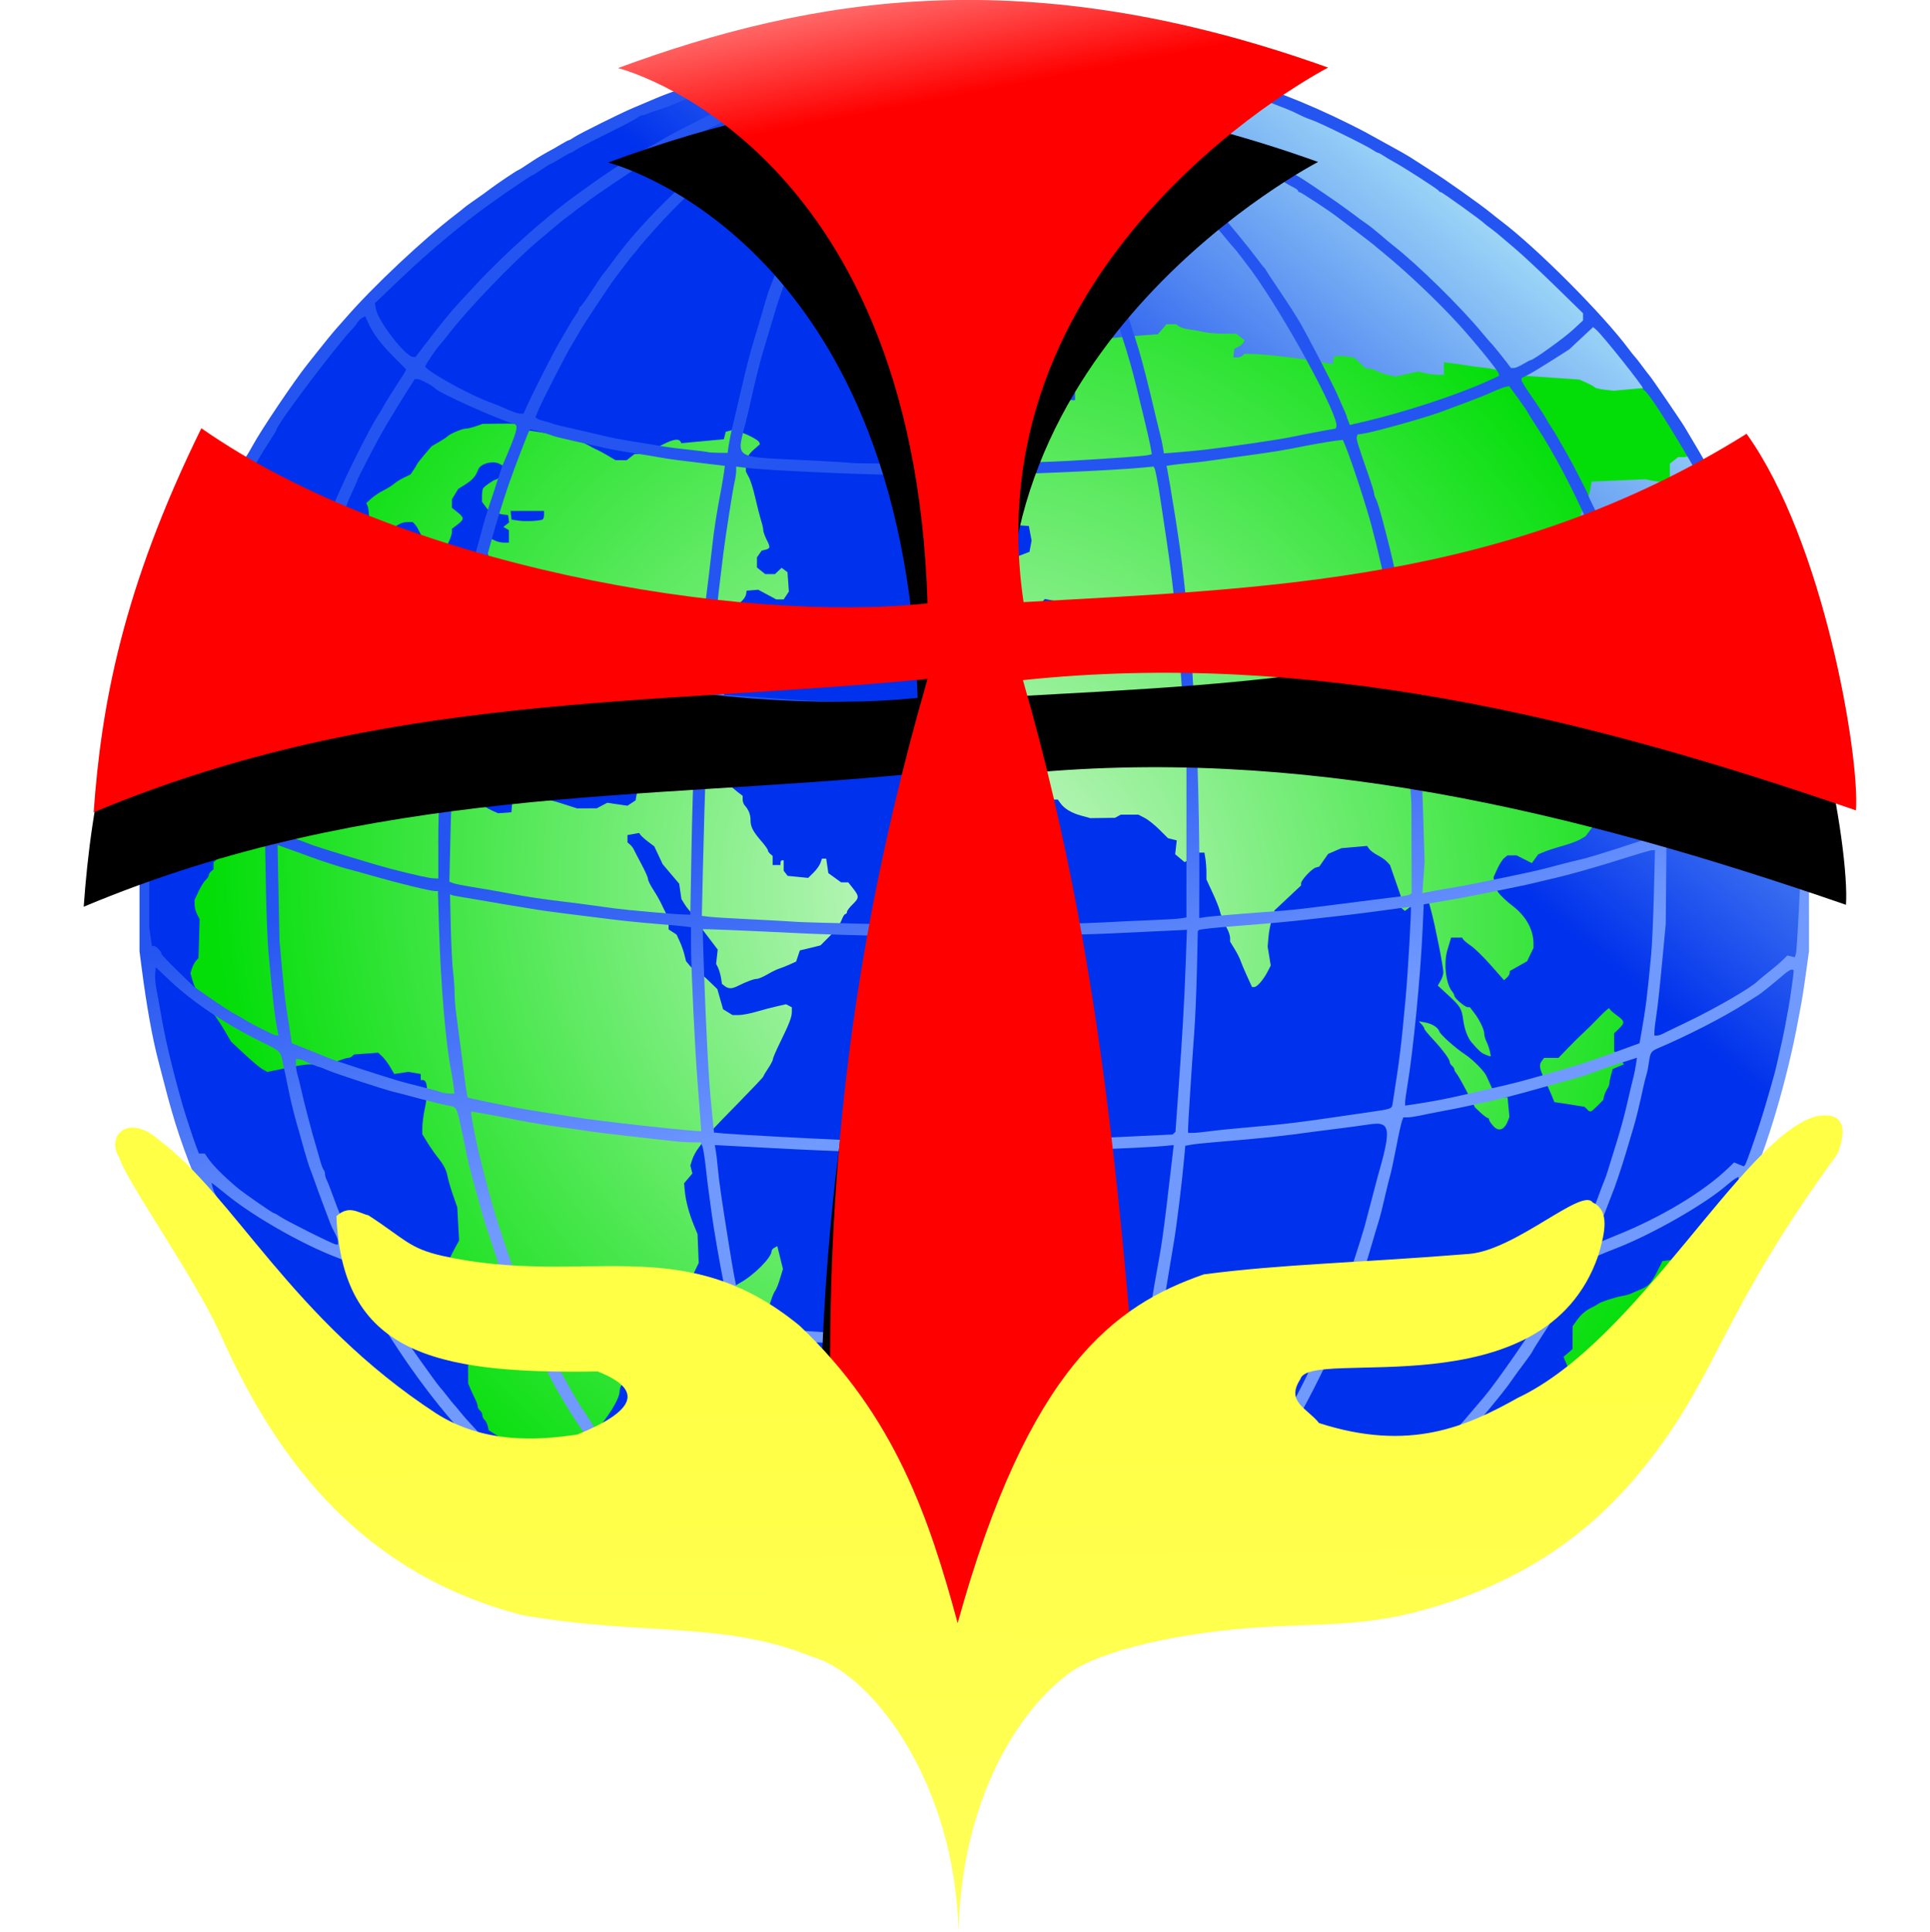 <?xml version="1.0" encoding="UTF-8" standalone="no"?>
<!-- Created with Inkscape (http://www.inkscape.org/) -->

<svg
   width="36.27mm"
   height="36.298mm"
   viewBox="0 0 36.27 36.298"
   version="1.1"
   id="svg5"
   xml:space="preserve"
   inkscape:version="1.2.1 (9c6d41e410, 2022-07-14)"
   sodipodi:docname="hlglogo.svg"
   xmlns:inkscape="http://www.inkscape.org/namespaces/inkscape"
   xmlns:sodipodi="http://sodipodi.sourceforge.net/DTD/sodipodi-0.dtd"
   xmlns:xlink="http://www.w3.org/1999/xlink"
   xmlns="http://www.w3.org/2000/svg"
   xmlns:svg="http://www.w3.org/2000/svg"><sodipodi:namedview
     id="namedview7"
     pagecolor="#8d3cae"
     bordercolor="#eeeeee"
     borderopacity="1"
     inkscape:showpageshadow="0"
     inkscape:pageopacity="0"
     inkscape:pagecheckerboard="true"
     inkscape:deskcolor="#474747"
     inkscape:document-units="mm"
     showgrid="false"
     inkscape:zoom="0.70710678"
     inkscape:cx="236.88077"
     inkscape:cy="416.48589"
     inkscape:window-width="1920"
     inkscape:window-height="991"
     inkscape:window-x="-9"
     inkscape:window-y="-9"
     inkscape:window-maximized="1"
     inkscape:current-layer="layer1" /><defs
     id="defs2"><linearGradient
       inkscape:collect="always"
       id="linearGradient19659"><stop
         style="stop-color:#ff9797;stop-opacity:1;"
         offset="0"
         id="stop19655" /><stop
         style="stop-color:#ff0000;stop-opacity:1"
         offset="1"
         id="stop19657" /></linearGradient><linearGradient
       inkscape:collect="always"
       id="linearGradient10696"><stop
         style="stop-color:#2555f0;stop-opacity:1"
         offset="0.478"
         id="stop10692" /><stop
         style="stop-color:#719aff;stop-opacity:1"
         offset="0.785"
         id="stop10694" /></linearGradient><linearGradient
       inkscape:collect="always"
       id="linearGradient6201"><stop
         style="stop-color:#d1f8d1;stop-opacity:1;"
         offset="0"
         id="stop6197" /><stop
         style="stop-color:#03de09;stop-opacity:1"
         offset="1"
         id="stop6199" /></linearGradient><linearGradient
       inkscape:collect="always"
       id="linearGradient790"><stop
         style="stop-color:#a5dff7;stop-opacity:1;"
         offset="0"
         id="stop786" /><stop
         style="stop-color:#0031ec;stop-opacity:1;"
         offset="0.85"
         id="stop788" /></linearGradient><linearGradient
       inkscape:collect="always"
       id="linearGradient2541"><stop
         style="stop-color:#ffff45;stop-opacity:1;"
         offset="0"
         id="stop2537" /><stop
         style="stop-color:#ffff5c;stop-opacity:1;"
         offset="1"
         id="stop2539" /></linearGradient><linearGradient
       inkscape:collect="always"
       xlink:href="#linearGradient2541"
       id="linearGradient2543"
       x1="150.019"
       y1="154.252"
       x2="150.151"
       y2="166.688"
       gradientUnits="userSpaceOnUse"
       gradientTransform="matrix(0.956,0,0,1,-36.103,2.245)" /><linearGradient
       inkscape:collect="always"
       xlink:href="#linearGradient790"
       id="linearGradient792"
       x1="155.284"
       y1="129.559"
       x2="147.894"
       y2="138.352"
       gradientUnits="userSpaceOnUse"
       gradientTransform="translate(-42.656,2.245)" /><radialGradient
       inkscape:collect="always"
       xlink:href="#linearGradient6201"
       id="radialGradient8827"
       cx="148.512"
       cy="145.375"
       fx="148.512"
       fy="145.375"
       r="14.652"
       gradientTransform="matrix(0.528,0.877,-0.82,0.494,146.713,-54.328)"
       gradientUnits="userSpaceOnUse" /><linearGradient
       inkscape:collect="always"
       xlink:href="#linearGradient10696"
       id="linearGradient10698"
       x1="147.77"
       y1="131.696"
       x2="153.458"
       y2="152.797"
       gradientUnits="userSpaceOnUse"
       gradientTransform="translate(-42.656,2.245)" /><filter
       inkscape:collect="always"
       style="color-interpolation-filters:sRGB"
       id="filter19594"
       x="-0.047"
       y="-0.055"
       width="1.095"
       height="1.109"><feGaussianBlur
         inkscape:collect="always"
         stdDeviation="0.655"
         id="feGaussianBlur19596" /></filter><linearGradient
       inkscape:collect="always"
       xlink:href="#linearGradient19659"
       id="linearGradient19661"
       x1="146.958"
       y1="127.594"
       x2="147.519"
       y2="130.494"
       gradientUnits="userSpaceOnUse" /></defs><g
     id="g25818"
     transform="translate(-87.623,-130.804)"
     inkscape:label="LOGO"><path
       id="path636"
       style="fill:url(#linearGradient792);fill-opacity:1;stroke:#000000;stroke-width:0;paint-order:stroke fill markers"
       d="m 105.916,131.488 a 15.615,15.831 0 0 0 -15.615,15.831 15.615,15.831 0 0 0 7.266,13.365 l 4.364,-1.379 6.361,0.842 h 2.994 l 3.547,0.161 a 15.615,15.831 0 0 0 6.698,-12.99 15.615,15.831 0 0 0 -15.615,-15.831 z"
       inkscape:label="globe" /><path
       style="display:inline;opacity:1;fill:url(#radialGradient8827);fill-opacity:1;stroke-width:0.03"
       d="m 97.487,158.283 -0.041,-0.061 -0.193,-0.098 -0.193,-0.098 -0.032,-0.116 -0.032,-0.116 -0.095,-0.059 -0.095,-0.059 -0.018,-0.081 c -0.01,-0.044 -0.036,-0.096 -0.059,-0.115 -0.022,-0.019 -0.041,-0.058 -0.041,-0.086 0,-0.029 -0.02,-0.069 -0.044,-0.089 -0.025,-0.02 -0.045,-0.057 -0.045,-0.081 0,-0.024 -0.018,-0.079 -0.041,-0.123 -0.022,-0.043 -0.062,-0.129 -0.089,-0.191 l -0.048,-0.112 -3.5e-4,-0.185 -3.5e-4,-0.185 -0.058,-0.237 c -0.032,-0.131 -0.078,-0.278 -0.102,-0.327 -0.024,-0.049 -0.072,-0.149 -0.107,-0.223 -0.035,-0.073 -0.098,-0.193 -0.14,-0.266 l -0.076,-0.132 0.019,-0.239 c 0.024,-0.304 0.076,-0.491 0.197,-0.715 l 0.097,-0.178 -0.017,-0.312 -0.017,-0.312 -0.078,-0.223 c -0.043,-0.123 -0.088,-0.276 -0.101,-0.342 -0.027,-0.14 -0.072,-0.227 -0.199,-0.387 -0.051,-0.065 -0.135,-0.186 -0.186,-0.269 l -0.093,-0.152 5.1e-4,-0.13 c 3e-4,-0.072 0.02,-0.224 0.044,-0.338 0.069,-0.327 0.056,-0.55 -0.033,-0.55 h -0.041 v -0.057 -0.057 l -0.116,-0.02 -0.116,-0.02 -0.133,0.02 -0.133,0.02 -0.077,-0.131 c -0.042,-0.072 -0.11,-0.162 -0.151,-0.2 l -0.074,-0.069 -0.228,0.017 -0.228,0.017 -0.032,0.032 c -0.017,0.017 -0.054,0.032 -0.081,0.032 -0.046,0 -0.244,0.076 -0.406,0.155 l -0.067,0.033 -0.076,-0.035 c -0.11,-0.05 -0.224,-0.043 -0.615,0.038 l -0.349,0.072 -0.067,-0.036 c -0.075,-0.04 -0.194,-0.139 -0.444,-0.373 l -0.17,-0.159 -0.125,-0.212 c -0.105,-0.18 -0.217,-0.336 -0.368,-0.516 -0.017,-0.02 -0.047,-0.056 -0.067,-0.08 -0.02,-0.024 -0.037,-0.057 -0.037,-0.073 0,-0.016 -0.018,-0.047 -0.041,-0.069 -0.022,-0.022 -0.06,-0.107 -0.084,-0.189 l -0.043,-0.148 0.028,-0.088 c 0.016,-0.049 0.05,-0.113 0.076,-0.143 l 0.048,-0.055 0.01,-0.365 0.01,-0.365 -0.047,-0.091 c -0.026,-0.05 -0.047,-0.131 -0.047,-0.18 v -0.09 l 0.076,-0.162 c 0.042,-0.089 0.102,-0.185 0.134,-0.213 0.031,-0.028 0.057,-0.068 0.057,-0.088 0,-0.02 0.02,-0.053 0.044,-0.073 l 0.045,-0.037 v -0.067 -0.067 l 0.044,-0.037 c 0.025,-0.02 0.045,-0.054 0.045,-0.074 0,-0.039 0.214,-0.245 0.541,-0.52 l 0.194,-0.163 0.011,-0.238 0.011,-0.238 0.072,-0.1 0.072,-0.1 0.158,-0.072 0.158,-0.072 0.05,-0.104 c 0.027,-0.057 0.077,-0.122 0.112,-0.144 l 0.062,-0.04 0.178,0.03 0.178,0.03 0.136,-0.015 c 0.075,-0.008 0.188,-0.038 0.252,-0.066 0.215,-0.094 0.294,-0.125 0.445,-0.174 l 0.15,-0.049 0.429,-0.008 0.429,-0.008 0.065,-0.035 c 0.036,-0.019 0.092,-0.035 0.125,-0.035 h 0.06 l 0.057,0.061 0.057,0.061 0.016,0.123 0.016,0.123 -0.043,0.061 c -0.127,0.181 0.087,0.404 0.388,0.404 0.061,0 0.266,0.097 0.312,0.147 0.036,0.039 0.352,0.235 0.454,0.281 l 0.112,0.051 0.126,-0.009 0.126,-0.009 0.009,-0.108 0.009,-0.108 0.104,-0.107 0.104,-0.107 h 0.068 0.068 l 0.068,0.073 0.068,0.073 0.093,0.019 c 0.091,0.019 0.266,0.07 0.517,0.151 l 0.127,0.041 0.185,-0.001 0.185,-0.001 0.098,-0.052 0.098,-0.052 0.19,0.028 0.19,0.028 0.076,-0.05 0.076,-0.05 0.012,-0.067 c 0.007,-0.037 0.033,-0.167 0.057,-0.289 l 0.045,-0.223 9.4e-4,-0.23 9.3e-4,-0.23 h -0.073 c -0.04,0 -0.121,0.02 -0.18,0.045 l -0.107,0.045 h -0.128 -0.128 l -0.018,-0.03 -0.018,-0.03 h -0.115 -0.115 l -0.018,0.03 c -0.022,0.036 -0.145,0.039 -0.216,0.005 -0.028,-0.014 -0.092,-0.044 -0.141,-0.068 l -0.089,-0.043 -0.039,-0.081 -0.039,-0.081 h -0.039 c -0.022,0 -0.056,-0.02 -0.076,-0.044 l -0.037,-0.044 0.048,-0.018 0.048,-0.018 v -0.067 -0.068 l -0.045,-0.037 c -0.09,-0.075 0.021,-0.149 0.223,-0.149 h 0.117 l 0.049,-0.074 0.049,-0.074 h 0.12 0.12 l 0.047,-0.039 c 0.026,-0.022 0.104,-0.057 0.175,-0.08 l 0.128,-0.04 0.154,0.038 c 0.085,0.021 0.201,0.06 0.258,0.087 l 0.104,0.049 h 0.27 0.27 l 0.049,-0.041 0.049,-0.041 v -0.089 -0.089 l -0.092,-0.116 -0.092,-0.116 h -0.128 -0.128 l -0.037,-0.044 c -0.02,-0.024 -0.108,-0.085 -0.195,-0.135 -0.177,-0.101 -0.194,-0.129 -0.155,-0.242 0.015,-0.044 0.023,-0.117 0.018,-0.163 l -0.01,-0.084 -0.134,0.003 -0.134,0.003 -0.119,0.046 -0.119,0.046 -0.01,0.064 -0.01,0.064 0.036,0.043 c 0.02,0.024 0.064,0.043 0.099,0.044 l 0.063,0.001 -0.101,0.044 -0.101,0.044 -0.1,-0.036 -0.1,-0.036 v -0.092 -0.092 l -0.099,-0.036 c -0.054,-0.02 -0.139,-0.036 -0.188,-0.036 h -0.09 l -0.049,0.054 c -0.027,0.03 -0.049,0.066 -0.049,0.08 0,0.014 -0.041,0.068 -0.091,0.12 l -0.091,0.094 -0.042,0.175 c -0.023,0.096 -0.042,0.21 -0.043,0.253 l -0.001,0.078 0.059,0.075 c 0.08,0.101 0.08,0.1 -0.089,0.14 l -0.148,0.035 -0.15,-0.021 -0.15,-0.021 -0.072,0.047 c -0.04,0.026 -0.1,0.047 -0.133,0.047 h -0.06 v 0.078 0.078 l 0.107,0.101 0.107,0.101 -0.017,0.044 -0.017,0.044 h -0.064 -0.064 l 0.02,0.134 0.02,0.134 h -0.026 c -0.014,0 -0.065,-0.041 -0.113,-0.091 l -0.087,-0.091 0.009,-0.088 0.009,-0.088 -0.054,-0.02 c -0.14,-0.052 -0.348,-0.349 -0.314,-0.449 0.007,-0.021 0.005,-0.07 -0.005,-0.108 l -0.018,-0.07 -0.23,-0.147 c -0.127,-0.081 -0.258,-0.156 -0.292,-0.167 l -0.062,-0.019 -0.04,-0.075 c -0.022,-0.041 -0.083,-0.101 -0.135,-0.134 -0.052,-0.032 -0.103,-0.079 -0.112,-0.103 l -0.017,-0.044 h -0.105 -0.105 v 0.122 0.122 l 0.089,0.113 c 0.049,0.062 0.089,0.121 0.089,0.131 0,0.023 0.113,0.137 0.137,0.137 0.01,0 0.067,0.037 0.126,0.082 0.147,0.111 0.213,0.151 0.306,0.188 0.044,0.017 0.087,0.051 0.096,0.074 l 0.016,0.043 h -0.077 -0.077 l 0.018,0.13 0.018,0.13 -0.058,0.053 -0.058,0.053 v -0.098 -0.098 l -0.06,-0.097 c -0.067,-0.108 -0.153,-0.172 -0.371,-0.277 -0.082,-0.039 -0.204,-0.117 -0.273,-0.172 l -0.124,-0.101 -0.02,-0.066 c -0.011,-0.036 -0.048,-0.096 -0.081,-0.133 l -0.061,-0.067 h -0.1 -0.1 l -0.191,0.089 c -0.195,0.091 -0.324,0.112 -0.356,0.059 -0.01,-0.016 -0.056,-0.03 -0.101,-0.03 h -0.083 l -0.049,0.054 c -0.027,0.03 -0.049,0.082 -0.049,0.115 0,0.033 -0.026,0.093 -0.057,0.133 l -0.057,0.073 -0.123,0.041 -0.123,0.041 -0.028,0.052 c -0.015,0.029 -0.028,0.115 -0.028,0.192 v 0.14 l -0.171,0.171 c -0.094,0.094 -0.224,0.199 -0.289,0.233 l -0.118,0.063 h -0.129 c -0.071,0 -0.154,0.013 -0.185,0.03 l -0.056,0.03 -0.099,-0.087 -0.099,-0.087 -0.117,-0.01 -0.117,-0.01 -0.026,-0.089 c -0.015,-0.049 -0.038,-0.112 -0.052,-0.141 -0.036,-0.071 -0.033,-0.153 0.008,-0.194 l 0.035,-0.035 0.014,-0.314 0.014,-0.314 0.089,-0.046 0.089,-0.046 0.137,0.017 c 0.075,0.01 0.259,0.026 0.407,0.036 l 0.27,0.018 0.094,-0.1 0.094,-0.1 1.4e-4,-0.182 1.3e-4,-0.182 -0.045,-0.037 c -0.025,-0.02 -0.044,-0.054 -0.044,-0.075 v -0.038 l -0.099,-0.061 -0.099,-0.061 0.013,-0.09 0.013,-0.09 h 0.084 0.084 l 0.009,-0.082 0.009,-0.082 0.044,0.013 c 0.025,0.007 0.098,0.018 0.163,0.025 l 0.119,0.012 0.095,-0.135 0.095,-0.135 0.145,-0.062 0.145,-0.062 0.027,-0.11 0.027,-0.11 0.193,-0.095 0.193,-0.095 0.108,0.017 0.108,0.017 0.021,-0.094 0.021,-0.094 0.042,-0.016 0.042,-0.016 0.107,0.063 0.107,0.063 0.138,-0.005 c 0.076,-0.003 0.212,-0.002 0.302,0.002 l 0.163,0.006 0.115,-0.049 0.115,-0.049 0.188,0.02 0.188,0.02 0.094,-0.094 0.094,-0.094 -0.017,-0.144 -0.017,-0.144 0.04,-0.054 0.04,-0.054 0.079,0.036 c 0.043,0.02 0.118,0.036 0.167,0.036 h 0.088 v -0.117 -0.117 l -0.052,-0.031 -0.052,-0.031 0.054,-0.042 0.054,-0.042 -0.01,-0.069 -0.01,-0.069 -0.089,-0.01 c -0.049,-0.005 -0.102,-0.022 -0.117,-0.037 -0.015,-0.015 -0.057,-0.027 -0.091,-0.027 h -0.063 l -0.065,-0.088 -0.065,-0.088 4.6e-4,-0.113 c 2.4e-4,-0.062 0.01,-0.126 0.022,-0.142 0.031,-0.043 0.208,-0.163 0.239,-0.163 0.015,0 0.048,-0.024 0.075,-0.054 l 0.049,-0.054 v -0.078 -0.078 l -0.057,-0.031 c -0.125,-0.067 -0.359,-0.003 -0.4,0.109 -0.043,0.12 -0.106,0.193 -0.237,0.276 l -0.138,0.087 -0.059,0.097 -0.059,0.097 -1.2e-4,0.08 -1.2e-4,0.08 0.104,0.083 c 0.13,0.104 0.13,0.134 0,0.233 l -0.104,0.079 v 0.061 c 0,0.034 -0.027,0.118 -0.06,0.186 l -0.06,0.125 -0.117,0.081 -0.117,0.081 -0.041,-0.016 -0.041,-0.016 -0.066,-0.188 c -0.036,-0.104 -0.079,-0.208 -0.094,-0.233 -0.015,-0.025 -0.037,-0.065 -0.048,-0.089 -0.011,-0.025 -0.037,-0.061 -0.057,-0.082 l -0.037,-0.037 h -0.092 c -0.092,0 -0.165,0.031 -0.295,0.126 l -0.071,0.052 h -0.103 -0.103 l -0.078,-0.089 -0.078,-0.089 -0.002,-0.127 c -0.001,-0.07 -0.013,-0.15 -0.026,-0.178 l -0.024,-0.051 0.094,-0.086 c 0.052,-0.047 0.156,-0.117 0.233,-0.155 0.077,-0.038 0.165,-0.094 0.197,-0.123 0.032,-0.03 0.114,-0.081 0.183,-0.114 l 0.125,-0.061 0.054,-0.08 c 0.03,-0.044 0.061,-0.095 0.069,-0.114 0.008,-0.018 0.073,-0.101 0.144,-0.184 l 0.129,-0.151 0.139,-0.081 c 0.076,-0.044 0.145,-0.089 0.153,-0.1 0.034,-0.043 0.274,-0.149 0.339,-0.149 0.038,0 0.127,-0.02 0.197,-0.045 l 0.127,-0.045 0.255,-0.004 c 0.14,-0.002 0.313,-0.002 0.384,4e-4 l 0.129,0.004 0.015,0.056 0.015,0.056 0.109,0.017 c 0.06,0.009 0.209,0.032 0.332,0.05 0.351,0.052 0.604,0.133 0.832,0.266 0.025,0.014 0.065,0.034 0.089,0.043 0.025,0.01 0.111,0.057 0.193,0.105 l 0.149,0.088 0.104,3.2e-4 0.104,3.1e-4 0.074,-0.058 0.074,-0.058 0.099,-6.6e-4 0.099,-6.6e-4 0.094,-0.049 c 0.051,-0.027 0.114,-0.06 0.138,-0.074 0.258,-0.145 0.391,-0.179 0.433,-0.112 l 0.02,0.033 0.182,-0.018 c 0.1,-0.01 0.279,-0.027 0.398,-0.037 l 0.216,-0.019 0.018,-0.071 0.018,-0.071 0.069,-0.017 0.069,-0.017 0.113,0.034 c 0.155,0.046 0.361,0.155 0.378,0.199 l 0.014,0.036 -0.1,0.087 c -0.128,0.112 -0.165,0.183 -0.165,0.318 v 0.109 l 0.057,0.108 c 0.032,0.059 0.086,0.235 0.121,0.39 0.035,0.155 0.083,0.342 0.106,0.416 0.024,0.073 0.043,0.158 0.043,0.187 -9e-5,0.029 0.027,0.106 0.059,0.17 0.077,0.15 0.075,0.173 -0.015,0.196 l -0.075,0.019 -0.044,0.063 -0.044,0.063 v 0.095 0.095 l 0.078,0.062 0.078,0.062 h 0.091 0.091 l 0.063,-0.059 0.063,-0.059 0.055,0.041 0.055,0.041 0.013,0.182 0.013,0.182 -0.049,0.074 -0.049,0.074 h -0.069 -0.069 l -0.17,-0.091 -0.17,-0.091 -0.109,0.009 -0.109,0.009 -0.009,0.063 c -0.005,0.035 -0.038,0.09 -0.074,0.124 l -0.065,0.061 -0.104,0.01 -0.104,0.01 -0.01,0.099 -0.01,0.099 0.054,0.08 c 0.229,0.339 0.229,0.364 0.002,0.438 -0.086,0.028 -0.177,0.069 -0.202,0.091 -0.026,0.022 -0.061,0.041 -0.079,0.041 -0.018,0 -0.067,0.041 -0.109,0.091 l -0.077,0.091 v 0.073 c 0,0.073 0.067,0.227 0.13,0.298 0.018,0.021 0.047,0.055 0.063,0.076 0.016,0.021 0.068,0.085 0.115,0.142 l 0.085,0.104 0.167,0.096 c 0.092,0.053 0.191,0.105 0.219,0.115 0.065,0.024 0.066,0.066 0.003,0.136 l -0.049,0.054 -0.018,0.111 -0.018,0.111 -0.058,-0.097 -0.058,-0.097 h -0.107 -0.107 l -0.058,0.044 -0.058,0.044 -0.126,9.6e-4 -0.126,9.5e-4 4.5e-4,0.052 c 0.001,0.142 0.135,0.389 0.274,0.508 l 0.082,0.07 v 0.198 0.198 l 0.074,0.079 c 0.041,0.044 0.121,0.115 0.178,0.159 l 0.105,0.08 v 0.069 c 0,0.038 0.017,0.087 0.037,0.109 0.074,0.081 0.111,0.173 0.111,0.276 0,0.132 0.041,0.211 0.221,0.419 0.058,0.067 0.105,0.136 0.105,0.152 0,0.016 0.02,0.046 0.045,0.067 l 0.044,0.037 v 0.086 0.086 h 0.074 0.074 v -0.045 c 0,-0.025 0.013,-0.044 0.03,-0.044 h 0.03 v 0.098 0.098 l 0.037,0.048 0.037,0.048 0.193,0.019 0.193,0.019 0.101,-0.099 c 0.055,-0.054 0.113,-0.136 0.129,-0.181 l 0.029,-0.082 h 0.04 0.04 l 0.02,0.136 0.02,0.136 0.12,0.087 0.12,0.087 h 0.067 0.067 l 0.092,0.116 c 0.116,0.147 0.115,0.177 -0.012,0.3 -0.057,0.055 -0.104,0.118 -0.104,0.139 0,0.021 -0.012,0.039 -0.027,0.039 -0.015,0 -0.042,0.037 -0.06,0.082 -0.057,0.138 -0.1,0.198 -0.258,0.356 l -0.152,0.152 -0.115,0.029 c -0.063,0.016 -0.151,0.037 -0.194,0.047 l -0.079,0.018 -0.035,0.105 -0.035,0.105 -0.124,0.056 c -0.068,0.031 -0.156,0.065 -0.195,0.077 -0.039,0.011 -0.137,0.059 -0.217,0.106 -0.08,0.047 -0.171,0.086 -0.202,0.086 -0.056,0 -0.196,0.052 -0.366,0.137 -0.104,0.052 -0.168,0.051 -0.237,-7.1e-4 l -0.053,-0.041 -0.018,-0.115 c -0.01,-0.063 -0.035,-0.148 -0.055,-0.189 l -0.037,-0.075 0.015,-0.133 0.015,-0.133 -0.151,-0.199 -0.151,-0.199 v -0.05 -0.05 l -0.128,-0.125 c -0.07,-0.069 -0.156,-0.17 -0.19,-0.226 l -0.062,-0.101 -0.021,-0.144 -0.021,-0.144 -0.155,-0.183 -0.155,-0.183 -0.079,-0.168 -0.079,-0.168 -0.111,-0.083 c -0.061,-0.046 -0.125,-0.103 -0.143,-0.126 l -0.032,-0.043 -0.109,0.02 -0.109,0.02 v 0.069 0.069 l 0.048,0.04 c 0.026,0.022 0.06,0.067 0.075,0.1 0.015,0.033 0.081,0.159 0.145,0.279 0.065,0.12 0.118,0.241 0.118,0.268 0,0.027 0.043,0.116 0.097,0.198 0.053,0.081 0.122,0.201 0.153,0.267 0.031,0.065 0.074,0.154 0.097,0.197 0.022,0.043 0.04,0.125 0.04,0.182 v 0.103 l 0.075,0.049 0.075,0.049 0.058,0.125 c 0.032,0.069 0.072,0.181 0.089,0.25 l 0.031,0.125 0.076,0.09 c 0.042,0.05 0.094,0.09 0.116,0.09 0.022,0 0.12,0.077 0.218,0.172 l 0.178,0.172 0.054,0.189 0.054,0.189 0.089,0.055 0.089,0.055 0.119,-7.4e-4 c 0.065,-4.2e-4 0.212,-0.028 0.327,-0.062 0.114,-0.034 0.287,-0.079 0.384,-0.101 l 0.176,-0.04 0.054,0.029 0.054,0.029 v 0.084 c 0,0.1 -0.047,0.222 -0.224,0.583 -0.073,0.148 -0.132,0.286 -0.132,0.308 0,0.022 -0.04,0.099 -0.089,0.171 -0.049,0.073 -0.089,0.141 -0.089,0.152 0,0.011 -0.211,0.234 -0.468,0.496 -0.505,0.514 -0.661,0.683 -0.661,0.713 0,0.011 -0.039,0.069 -0.086,0.129 -0.047,0.06 -0.102,0.16 -0.122,0.223 l -0.036,0.113 0.019,0.075 0.019,0.075 -0.078,0.092 -0.078,0.092 0.014,0.151 c 0.017,0.181 0.081,0.419 0.172,0.641 l 0.067,0.163 0.011,0.271 0.011,0.271 -0.091,0.19 c -0.118,0.245 -0.172,0.303 -0.477,0.51 -0.311,0.211 -0.327,0.224 -0.409,0.33 l -0.066,0.086 v 0.154 0.154 l 0.044,0.058 0.044,0.058 9.4e-4,0.115 9.5e-4,0.115 -0.215,0.208 c -0.248,0.24 -0.319,0.336 -0.319,0.435 -6.7e-4,0.246 -0.605,1.017 -0.988,1.26 l -0.082,0.052 -0.245,0.029 c -0.135,0.016 -0.286,0.036 -0.337,0.044 l -0.092,0.015 -0.041,-0.061 z m 0.336,-17.721 c 0.013,-0.008 0.024,-0.047 0.024,-0.087 v -0.072 h -0.314 -0.314 l 0.009,0.082 0.009,0.082 0.134,0.019 c 0.133,0.019 0.406,0.005 0.451,-0.023 z m 19.271,16.212 v -0.266 l -0.044,-0.106 -0.044,-0.106 0.045,-0.038 c 0.025,-0.021 0.063,-0.054 0.085,-0.073 l 0.039,-0.035 0.001,-0.214 10e-4,-0.214 0.085,-0.12 c 0.076,-0.108 0.179,-0.191 0.307,-0.248 0.025,-0.011 0.062,-0.034 0.084,-0.05 0.05,-0.039 0.314,-0.126 0.462,-0.152 0.063,-0.011 0.137,-0.031 0.163,-0.045 0.027,-0.013 0.105,-0.048 0.174,-0.076 0.155,-0.064 0.199,-0.111 0.319,-0.347 l 0.095,-0.187 0.082,-0.01 0.082,-0.01 0.136,-0.139 0.136,-0.139 -0.114,0.208 c -0.354,0.648 -0.95,1.539 -1.432,2.139 l -0.261,0.325 -0.093,0.019 c -0.051,0.01 -0.142,0.049 -0.2,0.085 l -0.107,0.066 v -0.266 z m -15.888,-0.204 c -0.05,-0.06 -0.099,-0.147 -0.109,-0.194 l -0.019,-0.085 0.051,-0.155 c 0.028,-0.085 0.069,-0.209 0.092,-0.275 l 0.041,-0.12 v -0.172 -0.172 l -0.031,-0.057 -0.031,-0.057 0.05,-0.097 c 0.063,-0.124 0.148,-0.208 0.279,-0.279 0.256,-0.138 0.594,-0.476 0.594,-0.595 0,-0.021 0.024,-0.051 0.054,-0.066 l 0.054,-0.029 0.053,0.215 0.053,0.215 -0.054,0.177 c -0.029,0.097 -0.067,0.195 -0.084,0.217 -0.043,0.058 -0.108,0.236 -0.135,0.375 -0.013,0.065 -0.059,0.189 -0.101,0.275 -0.043,0.086 -0.078,0.171 -0.078,0.19 0,0.168 -0.161,0.544 -0.294,0.686 l -0.104,0.111 h -0.096 -0.096 z m 14.482,-4.608 c -0.044,-0.046 -0.08,-0.099 -0.08,-0.119 0,-0.019 -0.012,-0.035 -0.028,-0.035 -0.015,0 -0.075,-0.045 -0.133,-0.099 l -0.105,-0.099 -0.152,-0.294 c -0.084,-0.162 -0.171,-0.315 -0.194,-0.341 -0.023,-0.026 -0.042,-0.061 -0.042,-0.078 0,-0.017 -0.02,-0.048 -0.044,-0.068 -0.025,-0.02 -0.045,-0.057 -0.045,-0.082 0,-0.039 -0.128,-0.215 -0.267,-0.366 -0.162,-0.177 -0.208,-0.232 -0.208,-0.252 0,-0.012 -0.023,-0.048 -0.052,-0.08 l -0.052,-0.057 0.118,0.022 c 0.133,0.025 0.242,0.093 0.267,0.167 0.022,0.064 0.303,0.315 0.493,0.44 0.138,0.091 0.344,0.299 0.39,0.393 0.026,0.053 0.078,0.167 0.116,0.253 l 0.069,0.156 h 0.108 0.108 l 0.017,0.183 0.017,0.183 -0.025,0.067 c -0.067,0.177 -0.171,0.218 -0.276,0.108 z m 1.759,-0.318 -0.045,-0.045 -0.191,-0.031 c -0.105,-0.017 -0.233,-0.037 -0.284,-0.044 l -0.092,-0.013 -0.052,-0.126 c -0.029,-0.069 -0.091,-0.209 -0.138,-0.311 -0.095,-0.205 -0.103,-0.265 -0.044,-0.342 l 0.04,-0.052 h 0.135 0.135 l 0.189,-0.196 c 0.104,-0.108 0.229,-0.231 0.278,-0.274 0.049,-0.043 0.179,-0.172 0.289,-0.286 0.11,-0.115 0.2,-0.194 0.2,-0.176 3e-4,0.018 0.061,0.075 0.134,0.128 0.158,0.113 0.163,0.142 0.045,0.256 l -0.089,0.085 v 0.169 0.169 l 0.044,0.037 c 0.025,0.02 0.045,0.051 0.045,0.068 0,0.017 0.022,0.056 0.049,0.085 l 0.049,0.054 -0.107,0.045 -0.107,0.045 -0.031,0.112 c -0.017,0.061 -0.031,0.132 -0.031,0.157 0,0.025 -0.018,0.072 -0.04,0.104 -0.022,0.032 -0.048,0.093 -0.059,0.134 l -0.018,0.076 -0.11,0.11 c -0.125,0.125 -0.13,0.126 -0.192,0.065 z m -1.928,-1.033 c -0.066,-0.031 -0.114,-0.075 -0.245,-0.227 -0.068,-0.079 -0.132,-0.251 -0.153,-0.414 -0.029,-0.217 -0.052,-0.255 -0.281,-0.467 l -0.197,-0.182 0.052,-0.089 c 0.029,-0.049 0.052,-0.12 0.052,-0.158 0,-0.106 -0.153,-0.88 -0.23,-1.162 l -0.046,-0.171 -0.107,8.4e-4 -0.107,8.3e-4 -0.116,0.088 -0.116,0.088 -0.04,-0.033 -0.04,-0.033 v -0.11 -0.11 l -0.1,-0.288 -0.1,-0.288 -0.056,-0.061 c -0.03,-0.034 -0.109,-0.089 -0.174,-0.122 -0.065,-0.033 -0.137,-0.087 -0.16,-0.118 l -0.041,-0.058 -0.241,0.021 -0.241,0.021 -0.125,0.054 -0.125,0.054 -0.083,0.119 -0.083,0.119 -0.063,0.017 c -0.074,0.019 -0.279,0.237 -0.279,0.296 v 0.041 l -0.249,0.234 -0.249,0.234 -0.05,0.163 c -0.028,0.09 -0.057,0.244 -0.065,0.342 l -0.015,0.178 0.029,0.177 0.029,0.177 -0.062,0.12 c -0.079,0.151 -0.195,0.284 -0.249,0.284 h -0.041 l -0.098,-0.215 c -0.054,-0.118 -0.108,-0.248 -0.121,-0.288 -0.013,-0.04 -0.061,-0.135 -0.108,-0.211 l -0.085,-0.139 v -0.066 c 0,-0.036 -0.018,-0.102 -0.04,-0.145 -0.088,-0.174 -0.137,-0.291 -0.156,-0.376 -0.011,-0.049 -0.072,-0.2 -0.135,-0.335 l -0.114,-0.246 -3.3e-4,-0.141 c -3e-4,-0.077 -0.009,-0.191 -0.019,-0.252 l -0.018,-0.111 h -0.081 -0.081 l -0.056,0.062 c -0.031,0.034 -0.079,0.074 -0.106,0.089 l -0.05,0.027 -0.088,-0.074 -0.088,-0.074 0.015,-0.13 0.015,-0.13 -0.083,-0.021 -0.083,-0.021 -0.159,-0.159 c -0.087,-0.087 -0.212,-0.187 -0.278,-0.221 l -0.119,-0.062 h -0.164 -0.164 l -0.056,0.03 -0.056,0.03 -0.231,0.003 -0.231,0.003 -0.172,-0.047 c -0.184,-0.05 -0.319,-0.132 -0.393,-0.237 l -0.046,-0.065 h -0.289 -0.289 l -0.157,-0.104 -0.157,-0.104 -0.058,-0.12 c -0.032,-0.066 -0.084,-0.148 -0.115,-0.181 l -0.057,-0.061 -0.119,-0.019 -0.119,-0.019 -0.091,-0.077 -0.091,-0.077 v -0.064 -0.064 l -0.181,-0.208 c -0.1,-0.114 -0.195,-0.241 -0.211,-0.282 l -0.03,-0.074 0.005,-0.151 0.005,-0.151 -0.071,-0.032 -0.071,-0.032 -0.091,-0.189 c -0.166,-0.344 -0.192,-0.494 -0.113,-0.647 l 0.043,-0.084 0.074,-0.019 0.074,-0.019 0.172,0.02 c 0.094,0.011 0.228,0.045 0.298,0.076 l 0.126,0.056 v 0.099 0.099 l -0.044,0.037 -0.044,0.037 v 0.128 0.128 l 0.111,0.087 c 0.061,0.048 0.154,0.109 0.206,0.136 l 0.095,0.049 h 0.131 0.131 l 0.079,-0.073 0.079,-0.073 v -0.115 -0.115 l -0.119,-0.159 c -0.144,-0.193 -0.144,-0.187 -0.015,-0.234 l 0.104,-0.038 v -0.085 -0.085 l -0.088,-0.019 -0.088,-0.019 -0.059,0.019 -0.059,0.019 -0.089,-0.144 -0.089,-0.144 -0.117,-0.066 c -0.188,-0.105 -0.187,-0.175 0.003,-0.254 l 0.111,-0.046 v -0.116 -0.116 l -0.056,-0.05 c -0.031,-0.028 -0.101,-0.058 -0.156,-0.067 l -0.1,-0.016 -0.115,0.092 c -0.143,0.114 -0.315,0.026 -0.315,-0.161 0,-0.027 -0.012,-0.072 -0.028,-0.1 l -0.028,-0.051 0.043,-0.088 c 0.06,-0.122 0.154,-0.183 0.405,-0.264 l 0.216,-0.07 0.045,-0.085 c 0.025,-0.047 0.045,-0.088 0.046,-0.092 0.001,-0.004 0.117,0.015 0.257,0.042 l 0.255,0.049 0.136,-0.052 0.136,-0.052 0.02,-0.106 0.02,-0.106 -0.026,-0.137 -0.026,-0.137 -0.223,-0.015 -0.223,-0.015 -0.067,-0.044 c -0.087,-0.057 -0.084,-0.088 0.015,-0.167 l 0.082,-0.065 -0.006,-0.276 -0.006,-0.276 -0.05,-0.15 c -0.027,-0.083 -0.072,-0.21 -0.1,-0.284 -0.028,-0.073 -0.075,-0.214 -0.104,-0.312 -0.03,-0.098 -0.073,-0.223 -0.097,-0.279 l -0.043,-0.1 0.119,-0.109 0.119,-0.109 0.034,-0.125 0.034,-0.125 h 0.088 0.088 v -0.071 -0.071 l -0.073,-0.048 c -0.234,-0.153 -0.263,-0.249 -0.113,-0.373 0.149,-0.123 0.298,-0.082 0.447,0.121 0.021,0.029 0.06,0.074 0.087,0.101 0.027,0.027 0.075,0.098 0.107,0.157 0.032,0.059 0.104,0.148 0.16,0.197 l 0.102,0.089 -0.018,0.044 c -0.01,0.025 -0.061,0.065 -0.114,0.089 l -0.096,0.044 v 0.074 0.074 l 0.104,0.007 0.104,0.007 0.059,-0.052 c 0.073,-0.064 0.193,-0.304 0.193,-0.387 v -0.061 l -0.137,-0.069 c -0.075,-0.038 -0.144,-0.085 -0.152,-0.106 -0.008,-0.021 -0.033,-0.037 -0.056,-0.037 h -0.041 v -0.041 c 0,-0.023 -0.02,-0.049 -0.045,-0.059 l -0.044,-0.017 v -0.075 c 0,-0.094 0.022,-0.094 0.149,-9.4e-4 l 0.101,0.074 h 0.069 0.069 v 0.03 0.03 h 0.059 0.059 v -0.033 c 0,-0.018 -0.027,-0.04 -0.059,-0.048 l -0.059,-0.015 v -0.074 -0.074 l 0.067,0.022 c 0.037,0.012 0.12,0.024 0.185,0.026 l 0.118,0.003 0.01,-0.049 0.01,-0.05 -0.063,-0.02 -0.063,-0.02 0.009,-0.049 0.009,-0.049 0.233,-0.009 0.233,-0.009 -0.013,-0.088 -0.013,-0.088 0.057,-0.052 0.057,-0.052 0.212,-0.023 c 0.117,-0.013 0.357,-0.034 0.534,-0.047 l 0.321,-0.024 0.081,-0.094 0.081,-0.094 h 0.089 0.089 l 0.059,0.041 c 0.032,0.022 0.119,0.048 0.192,0.057 0.073,0.009 0.194,0.03 0.267,0.047 0.073,0.017 0.242,0.032 0.375,0.032 l 0.241,0.001 0.078,0.062 0.079,0.062 -0.025,0.044 c -0.014,0.024 -0.057,0.06 -0.097,0.08 l -0.072,0.036 -0.009,0.081 -0.009,0.081 h 0.07 c 0.039,0 0.085,-0.015 0.104,-0.034 l 0.034,-0.034 0.158,0.003 c 0.226,0.004 0.983,0.091 1.223,0.141 0.112,0.023 0.222,0.043 0.243,0.043 h 0.039 l 0.01,-0.067 0.01,-0.067 0.056,-0.011 c 0.03,-0.006 0.115,-0.002 0.188,0.009 l 0.132,0.02 0.113,0.102 0.113,0.102 0.056,1.8e-4 c 0.031,9e-5 0.095,0.021 0.143,0.046 0.048,0.025 0.148,0.059 0.222,0.076 l 0.135,0.03 0.212,-0.047 0.212,-0.047 0.13,0.03 c 0.072,0.017 0.181,0.03 0.242,0.031 l 0.111,7.3e-4 v -0.118 -0.118 l 0.141,0.017 c 0.078,0.009 0.208,0.028 0.29,0.042 0.082,0.014 0.235,0.035 0.342,0.045 0.106,0.011 0.267,0.045 0.356,0.077 l 0.163,0.057 0.626,0.043 0.626,0.043 0.138,0.061 c 0.076,0.034 0.145,0.072 0.153,0.086 0.009,0.014 0.093,0.033 0.187,0.044 l 0.171,0.019 0.31,-0.028 0.31,-0.028 0.047,0.025 c 0.042,0.022 0.521,0.759 0.687,1.046 l 0.121,0.209 -0.148,0.023 h -0.117 l -0.078,0.062 -0.078,0.062 v 0.134 0.134 l 0.059,0.015 c 0.033,0.009 0.059,0.027 0.059,0.042 v 0.026 h -0.147 c -0.081,0 -0.211,-0.013 -0.29,-0.029 l -0.143,-0.029 -0.504,0.022 -0.504,0.022 -0.022,0.132 c -0.022,0.129 -0.072,0.263 -0.159,0.422 -0.024,0.043 -0.043,0.114 -0.043,0.156 v 0.077 l 0.037,1.8e-4 c 0.02,9e-5 0.072,0.018 0.115,0.041 0.043,0.022 0.147,0.057 0.231,0.077 l 0.154,0.037 0.111,-0.013 0.111,-0.013 0.123,0.052 c 0.068,0.029 0.132,0.067 0.143,0.084 0.011,0.018 0.052,0.032 0.09,0.032 h 0.07 l 0.009,-0.072 0.009,-0.072 0.468,0.458 0.468,0.458 h -0.06 -0.06 v 0.089 0.089 l 0.079,0.067 c 0.226,0.19 0.247,0.264 0.035,0.121 l -0.127,-0.085 -0.036,-0.074 c -0.02,-0.041 -0.064,-0.135 -0.097,-0.209 -0.053,-0.118 -0.119,-0.205 -0.372,-0.496 -0.032,-0.037 -0.08,-0.067 -0.105,-0.067 -0.026,0 -0.065,-0.017 -0.087,-0.037 l -0.04,-0.037 0.019,0.054 c 0.011,0.03 0.019,0.086 0.019,0.124 v 0.07 l 0.043,0.043 c 0.024,0.024 0.087,0.128 0.141,0.232 l 0.098,0.189 -0.004,0.297 -0.004,0.297 -0.057,0.148 -0.057,0.148 -0.099,0.066 -0.099,0.066 -0.054,-0.029 c -0.03,-0.016 -0.093,-0.029 -0.141,-0.029 h -0.086 l -0.049,0.054 -0.049,0.054 v 0.119 c 0,0.066 -0.02,0.185 -0.044,0.265 -0.024,0.08 -0.044,0.182 -0.044,0.226 l -3.3e-4,0.08 0.171,0.143 c 0.21,0.176 0.382,0.348 0.422,0.423 l 0.03,0.057 -0.156,0.114 c -0.086,0.063 -0.179,0.123 -0.207,0.135 l -0.051,0.021 -0.023,-0.036 c -0.013,-0.02 -0.037,-0.136 -0.054,-0.259 l -0.031,-0.223 -0.148,-0.096 c -0.206,-0.135 -0.219,-0.148 -0.238,-0.239 -0.009,-0.044 -0.028,-0.101 -0.041,-0.125 l -0.024,-0.045 -0.157,-0.009 -0.157,-0.009 -0.116,0.046 c -0.064,0.025 -0.121,0.046 -0.128,0.046 -0.007,0 -0.017,-0.064 -0.022,-0.141 l -0.009,-0.141 -0.07,-0.01 c -0.038,-0.005 -0.102,-0.002 -0.141,0.008 l -0.071,0.018 -0.041,0.096 c -0.022,0.053 -0.076,0.128 -0.119,0.168 l -0.078,0.072 v 0.082 0.082 l 0.059,0.019 c 0.033,0.01 0.059,0.03 0.059,0.043 0,0.04 0.251,0.091 0.446,0.091 h 0.182 l -0.091,0.111 -0.091,0.111 v 0.153 0.153 l 0.044,0.037 c 0.025,0.02 0.045,0.052 0.045,0.07 6.5e-4,0.043 0.131,0.167 0.174,0.167 0.018,0 0.033,0.013 0.033,0.028 0,0.015 0.026,0.036 0.057,0.046 l 0.057,0.018 0.062,0.104 0.062,0.104 v 0.084 c 0,0.046 0.008,0.125 0.018,0.176 l 0.018,0.092 0.059,0.019 0.059,0.019 -0.019,0.108 c -0.02,0.113 -0.074,0.295 -0.167,0.561 l -0.055,0.156 -0.122,0.162 -0.122,0.162 -0.097,0.057 c -0.053,0.031 -0.202,0.087 -0.332,0.123 -0.129,0.036 -0.286,0.087 -0.348,0.113 l -0.113,0.047 -0.059,0.082 -0.059,0.082 -0.145,-0.073 -0.145,-0.073 -0.085,6.5e-4 -0.085,6.5e-4 -0.061,0.051 c -0.034,0.028 -0.092,0.121 -0.13,0.205 l -0.07,0.154 0.017,0.104 0.017,0.104 0.069,0.095 c 0.038,0.052 0.155,0.16 0.26,0.24 0.247,0.188 0.388,0.443 0.388,0.701 v 0.085 l -0.06,0.125 -0.06,0.125 -0.163,0.092 -0.163,0.092 v 0.037 c 0,0.02 -0.024,0.059 -0.054,0.086 l -0.054,0.049 -0.247,-0.28 c -0.136,-0.154 -0.302,-0.317 -0.37,-0.363 -0.068,-0.046 -0.133,-0.1 -0.147,-0.12 l -0.024,-0.037 h -0.103 -0.103 l -0.011,0.037 c -0.006,0.02 -0.032,0.109 -0.059,0.196 -0.074,0.247 -0.029,0.639 0.09,0.779 0.022,0.026 0.04,0.061 0.04,0.079 0,0.044 0.2,0.216 0.251,0.216 h 0.041 l 0.085,0.111 c 0.102,0.134 0.187,0.314 0.187,0.396 0,0.033 0.018,0.096 0.041,0.14 0.022,0.044 0.05,0.124 0.062,0.177 l 0.021,0.097 -0.025,-0.002 c -0.014,-0.001 -0.058,-0.018 -0.099,-0.037 z m -8.033,-7.964 0.073,-0.073 v -0.085 c 0,-0.047 -0.02,-0.154 -0.045,-0.238 l -0.045,-0.153 -0.105,-0.02 -0.105,-0.02 -0.102,0.115 -0.102,0.115 -2e-5,0.113 -2e-5,0.113 0.044,0.085 0.044,0.085 0.052,0.014 c 0.029,0.008 0.09,0.015 0.135,0.017 l 0.083,0.003 z m 0.34,-4.397 v -0.074 l -0.037,-4e-4 c -0.02,-2.4e-4 -0.067,-0.008 -0.104,-0.018 l -0.067,-0.018 v 0.075 0.075 l 0.037,0.015 c 0.02,0.008 0.067,0.016 0.104,0.017 l 0.067,0.002 z m 11.614,6.308 v -0.123 l -0.134,0.015 -0.134,0.015 v -0.029 c 0,-0.016 0.03,-0.054 0.067,-0.085 l 0.067,-0.056 0.134,-0.002 0.134,-0.002 0.061,-0.051 c 0.033,-0.028 0.099,-0.108 0.145,-0.178 l 0.084,-0.126 h 0.054 0.054 l 0.034,-0.064 0.034,-0.064 -0.017,-0.142 c -0.009,-0.078 -0.038,-0.182 -0.063,-0.231 -0.025,-0.049 -0.046,-0.123 -0.046,-0.165 v -0.076 h 0.029 c 0.029,0 0.295,0.272 0.337,0.344 0.033,0.057 0.11,0.508 0.11,0.641 v 0.11 l -0.037,0.023 c -0.02,0.012 -0.115,0.019 -0.21,0.016 l -0.174,-0.007 -0.034,0.09 c -0.04,0.106 -0.062,0.111 -0.12,0.028 l -0.043,-0.062 -0.085,0.01 -0.085,0.01 -3.6e-4,0.104 c -4.1e-4,0.128 -0.03,0.178 -0.105,0.178 h -0.058 v -0.123 z m 0.304,-1.548 -0.03,-0.037 -0.01,-0.275 -0.01,-0.275 0.03,0.038 c 0.017,0.021 0.06,0.054 0.096,0.075 l 0.066,0.037 h 0.133 0.133 l 0.077,0.035 0.077,0.035 -0.009,0.103 -0.009,0.103 -0.079,0.059 -0.079,0.059 -0.097,-0.048 c -0.053,-0.026 -0.121,-0.048 -0.151,-0.048 h -0.055 v 0.089 0.089 h -0.026 c -0.014,0 -0.04,-0.017 -0.056,-0.037 z m 0.706,-0.542 c 0,-0.025 0.013,-0.045 0.029,-0.045 h 0.029 l -0.017,0.045 c -0.009,0.025 -0.022,0.044 -0.029,0.044 -0.006,0 -0.012,-0.02 -0.012,-0.044 z m -27.274,-0.287 0.067,-0.073 v -0.062 -0.062 l -0.042,-0.016 -0.042,-0.016 0.048,-0.134 0.048,-0.134 0.075,-0.009 0.075,-0.009 v -0.118 -0.118 l -0.089,-0.043 c -0.103,-0.049 -0.152,-0.107 -0.179,-0.21 -0.01,-0.04 -0.065,-0.125 -0.122,-0.188 l -0.104,-0.115 0.012,-0.035 0.012,-0.035 0.092,0.009 0.092,0.009 0.076,-0.05 0.076,-0.05 0.045,0.017 0.045,0.017 v 0.075 0.075 h 0.089 0.089 v 0.026 c 0,0.014 -0.02,0.043 -0.044,0.063 l -0.045,0.037 v 0.094 0.094 l 0.089,0.053 0.089,0.053 0.163,0.205 c 0.09,0.113 0.183,0.216 0.207,0.229 l 0.044,0.024 -0.018,0.113 -0.018,0.113 -0.092,0.039 c -0.051,0.021 -0.226,0.065 -0.389,0.098 -0.163,0.032 -0.324,0.069 -0.356,0.082 l -0.059,0.023 z m -0.795,-0.247 v -0.043 l 0.062,-0.033 0.062,-0.033 -0.01,-0.154 -0.01,-0.154 0.083,-0.01 0.083,-0.01 0.017,-0.043 c 0.009,-0.024 0.064,-0.063 0.122,-0.087 l 0.105,-0.044 0.072,0.048 0.072,0.048 -0.017,0.064 c -0.01,0.035 -0.017,0.093 -0.018,0.129 l -4e-4,0.065 -0.08,0.095 -0.08,0.095 -0.131,0.056 -0.131,0.056 h -0.102 -0.101 v -0.043 z"
       id="path582"
       sodipodi:nodetypes="ccccccccccsssccccccssscsscccscsscscscccccccsccccssscssccscscssccccccccsscssssccccsscccccccssccccccccccsccccccssscccccccccccssccccccccccccccsccccccccccccccsscccccsscccccssccsccccccccccccccccccccccscccccccccsccsscsccscccccscccccccccccsscccscccsscscscccccsssssccccccccccsssccscccsssccsccccssccscssccccccccccccccccccccsscccccccccsscccccccccccccccccccccccccccccccscccccccccccscccsssscccsssccccccscsccccccsscscssccccccscccsscscscccsccccccccsccscccccccscscccccccccscssccccscsccccccccccccccccccccccccscccccscssccsssccsccccccccccccccsccccscsssssccccccssccccccccscccccccccsssscsccsccccscsssccsccccccccsccccccccccccccscssssssccccsccsscccccssccccssssssscscccccsscccssscccccccssscccccccsccccccccccccsscccssssccscccccsscssccccscssccccccssccccccscssccccsssscsssssssscssssccccccsssccsccccscccssscssccccsscccccsccssccssscsssccccccccccccsscccccccsscccsccccssccsscscsscccccccccccccccsscccccccsscccccccccccccccccccccsscccssccccccccsccccccccscccccccccssccccccssccsccccscccccccccssccccssccccccccccssscssccscccccsscscscsccsscccccccsccccccccccccccccccccscccccccsccccsscccsscccsccccccccsccccccscccccsscccccccccssccccccccscsccccssscscccccsssccccccccccscscsssccscssccccccccscccssccsscscccccsccccccscccccsccccsssccccccsssccccscccccscccscccccccccccccccsscccccsscssscccccssscssccccccccsccccccccccccccccsccccccccccccsccccscccccccsscscscsccsscccssccccccccscccccccccsscccsccssccssccccccccccccssscccccccccccccscccccccscccccccccccccccccccccccccccccccc"
       inkscape:label="Continent" /><path
       id="path650"
       style="display:inline;fill:url(#linearGradient10698);fill-opacity:1;stroke-width:0.03"
       d="m 104.424,131.537 -0.395,0.053 c -0.218,0.029 -0.457,0.065 -0.533,0.079 -0.075,0.014 -0.226,0.041 -0.335,0.059 -0.292,0.049 -0.617,0.118 -0.943,0.199 -0.159,0.04 -0.366,0.09 -0.46,0.113 -0.166,0.04 -1.046,0.315 -1.168,0.366 -0.034,0.014 -0.143,0.055 -0.243,0.091 -0.225,0.082 -0.319,0.119 -0.533,0.211 -0.092,0.04 -0.229,0.098 -0.304,0.129 -0.204,0.084 -1.007,0.483 -1.1,0.547 -0.044,0.031 -0.089,0.055 -0.099,0.055 -0.01,0 -0.075,0.035 -0.143,0.076 -0.068,0.042 -0.188,0.11 -0.266,0.151 -0.078,0.042 -0.228,0.133 -0.333,0.204 -0.105,0.071 -0.197,0.129 -0.205,0.129 -0.017,0 -0.389,0.249 -0.516,0.345 -0.12,0.091 -0.125,0.094 -0.32,0.23 -0.092,0.064 -0.173,0.123 -0.182,0.133 -0.008,0.009 -0.084,0.069 -0.167,0.133 -0.615,0.472 -1.548,1.35 -2.054,1.932 -0.092,0.106 -0.173,0.197 -0.182,0.206 -0.026,0.025 -0.251,0.3 -0.388,0.475 -0.046,0.058 -0.118,0.149 -0.16,0.202 -0.242,0.303 -0.865,1.228 -1.016,1.507 -0.048,0.089 -0.112,0.196 -0.141,0.236 -0.048,0.066 -0.56,1.07 -0.678,1.328 -0.232,0.508 -0.534,1.306 -0.675,1.785 -0.029,0.097 -0.064,0.211 -0.077,0.251 -0.028,0.084 -0.173,0.634 -0.213,0.811 -0.015,0.065 -0.048,0.205 -0.074,0.311 -0.065,0.268 -0.157,0.826 -0.237,1.43 l -0.039,0.295 v 1.535 1.534 l 0.04,0.31 c 0.092,0.713 0.201,1.319 0.312,1.741 0.015,0.057 0.056,0.216 0.092,0.354 0.035,0.138 0.076,0.291 0.089,0.34 0.014,0.049 0.046,0.162 0.071,0.252 0.348,1.23 1.092,2.821 1.876,4.012 0.316,0.479 0.848,1.21 0.944,1.298 0.009,0.008 0.071,0.081 0.137,0.162 0.066,0.081 0.128,0.153 0.137,0.162 0.009,0.008 0.113,0.128 0.232,0.266 0.443,0.516 1.394,1.406 2.003,1.873 0.084,0.064 0.158,0.123 0.167,0.133 0.008,0.009 0.064,0.054 0.122,0.1 0.059,0.046 0.18,0.15 0.269,0.23 0.09,0.08 0.241,0.201 0.335,0.269 0.094,0.068 0.176,0.134 0.182,0.146 0.006,0.012 0.023,0.022 0.04,0.022 0.017,0 0.075,0.033 0.13,0.074 0.055,0.041 0.109,0.073 0.119,0.073 0.001,0 0.007,0.002 0.011,0.004 l 0.537,-0.028 c -0.057,-0.035 -0.111,-0.065 -0.121,-0.065 -0.011,0 -0.086,-0.046 -0.168,-0.103 -0.082,-0.057 -0.155,-0.103 -0.165,-0.103 -0.049,0 -0.991,-0.672 -1.435,-1.024 l -0.511,-0.405 -0.631,-0.614 -0.631,-0.614 v -0.044 c 0,-0.063 0.034,-0.055 0.218,0.052 0.474,0.277 1.292,0.619 2.034,0.851 l 0.411,0.129 0.319,0.281 c 0.176,0.154 0.326,0.288 0.335,0.298 0.038,0.043 0.737,0.588 0.907,0.706 0.104,0.073 0.283,0.199 0.397,0.28 0.129,0.091 0.284,0.194 0.454,0.3 l 0.391,-0.021 c -0.034,-0.02 -0.079,-0.048 -0.128,-0.08 -0.095,-0.061 -0.194,-0.124 -0.222,-0.14 -0.177,-0.104 -1.02,-0.705 -1.255,-0.895 -0.034,-0.028 -0.091,-0.073 -0.128,-0.102 -0.35,-0.274 -0.542,-0.465 -0.469,-0.465 0.004,0 0.103,0.02 0.221,0.045 0.117,0.025 0.275,0.057 0.35,0.071 0.075,0.014 0.345,0.066 0.599,0.117 0.254,0.051 0.504,0.092 0.557,0.092 0.126,0 0.242,0.063 0.335,0.182 0.182,0.234 0.695,0.724 1.159,1.12 l 0.316,-0.017 c -0.171,-0.14 -0.313,-0.275 -0.699,-0.648 l -0.517,-0.5 0.061,-0.013 c 0.034,-0.007 0.17,0.002 0.304,0.021 0.134,0.019 0.401,0.048 0.593,0.065 0.192,0.017 0.473,0.043 0.624,0.058 0.151,0.016 0.435,0.036 0.63,0.046 l 0.356,0.018 0.043,0.048 c 0.024,0.026 0.136,0.221 0.249,0.431 0.066,0.124 0.139,0.251 0.213,0.377 l 0.175,-0.009 0.081,-0.002 c -0.068,-0.109 -0.13,-0.214 -0.182,-0.311 -0.104,-0.193 -0.202,-0.363 -0.216,-0.378 -0.014,-0.015 -0.026,-0.054 -0.026,-0.085 v -0.056 l 0.083,0.019 c 0.046,0.01 0.577,0.024 1.179,0.035 0.603,0.009 1.127,0.023 1.164,0.03 l 0.068,0.014 v 0.287 c 0,0.093 0.004,0.236 0.009,0.402 l 0.227,-0.005 -0.029,-0.661 0.026,-0.023 0.026,-0.023 1.192,-0.015 1.192,-0.015 -0.04,0.107 c -0.045,0.123 -0.153,0.353 -0.27,0.586 l 0.252,-0.005 c 0.085,-0.167 0.154,-0.31 0.154,-0.323 0,-0.009 0.04,-0.1 0.089,-0.204 l 0.089,-0.189 0.144,-0.019 c 0.079,-0.01 0.234,-0.019 0.345,-0.019 0.188,1e-4 0.365,-0.015 1.099,-0.093 0.159,-0.017 0.355,-0.026 0.436,-0.021 l 0.147,0.01 -0.086,0.123 c -0.097,0.139 -0.382,0.443 -0.683,0.74 l 0.275,0.041 c 0.202,-0.201 0.386,-0.399 0.535,-0.58 0.193,-0.234 0.239,-0.288 0.311,-0.36 l 0.067,-0.068 h 0.097 c 0.053,0 0.187,-0.014 0.298,-0.032 0.111,-0.017 0.297,-0.043 0.414,-0.059 0.365,-0.05 0.689,-0.104 1.232,-0.206 0.092,-0.017 0.318,-0.064 0.502,-0.104 0.184,-0.04 0.369,-0.072 0.411,-0.071 l 0.076,0.002 -0.198,0.178 c -0.26,0.234 -0.828,0.677 -1.172,0.913 -0.151,0.103 -0.28,0.195 -0.289,0.206 -0.012,0.014 -0.408,0.262 -0.67,0.423 l 0.334,0.051 c 0.217,-0.137 0.453,-0.289 0.61,-0.396 0.555,-0.377 1.171,-0.868 1.804,-1.439 l 0.117,-0.105 0.188,-0.053 c 0.353,-0.099 0.675,-0.197 0.736,-0.223 0.034,-0.015 0.163,-0.059 0.289,-0.099 0.218,-0.07 0.322,-0.109 0.594,-0.223 0.067,-0.028 0.169,-0.069 0.228,-0.091 0.059,-0.022 0.315,-0.143 0.571,-0.269 0.255,-0.126 0.464,-0.219 0.464,-0.205 0,0.077 -0.949,1.052 -1.37,1.407 -0.574,0.484 -0.653,0.544 -0.721,0.544 -0.021,1e-4 -0.109,0.07 -0.197,0.155 -0.261,0.253 -1.084,0.816 -1.515,1.037 -0.092,0.047 -0.203,0.11 -0.248,0.14 -0.027,0.018 -0.054,0.034 -0.075,0.044 l 0.391,0.059 c 0.003,-0.002 0.006,-0.003 0.009,-0.005 0.184,-0.094 0.369,-0.192 0.411,-0.218 0.163,-0.101 0.2,-0.122 0.263,-0.148 0.087,-0.036 0.566,-0.39 0.759,-0.56 0.187,-0.164 0.424,-0.356 0.515,-0.417 0.22,-0.145 1.163,-1.008 1.583,-1.448 0.283,-0.296 0.723,-0.804 0.875,-1.01 0.051,-0.068 0.101,-0.13 0.111,-0.139 0.01,-0.008 0.073,-0.088 0.138,-0.177 0.066,-0.089 0.127,-0.168 0.136,-0.177 0.035,-0.032 0.671,-0.968 0.671,-0.988 0,-0.012 0.025,-0.057 0.056,-0.1 0.031,-0.043 0.091,-0.138 0.133,-0.211 0.042,-0.073 0.123,-0.212 0.18,-0.31 0.109,-0.185 0.458,-0.868 0.574,-1.121 0.037,-0.081 0.093,-0.203 0.125,-0.271 0.032,-0.068 0.058,-0.13 0.058,-0.141 0,-0.009 0.026,-0.073 0.058,-0.142 0.351,-0.751 0.74,-2.066 0.946,-3.194 0.015,-0.081 0.041,-0.22 0.058,-0.31 0.017,-0.089 0.055,-0.342 0.085,-0.561 l 0.055,-0.398 -5.2e-4,-1.564 -5.1e-4,-1.564 -0.072,-0.457 c -0.04,-0.252 -0.083,-0.524 -0.097,-0.605 -0.014,-0.081 -0.039,-0.226 -0.055,-0.322 -0.032,-0.185 -0.142,-0.68 -0.184,-0.828 -0.014,-0.049 -0.063,-0.228 -0.108,-0.398 -0.125,-0.47 -0.493,-1.528 -0.596,-1.719 -0.015,-0.028 -0.027,-0.063 -0.027,-0.079 0,-0.015 -0.049,-0.132 -0.108,-0.259 -0.059,-0.127 -0.119,-0.257 -0.134,-0.289 -0.111,-0.25 -0.508,-1.009 -0.68,-1.299 -0.116,-0.195 -0.237,-0.401 -0.271,-0.457 -0.064,-0.109 -0.637,-0.948 -0.665,-0.974 -0.009,-0.008 -0.07,-0.088 -0.136,-0.177 -0.066,-0.089 -0.128,-0.168 -0.139,-0.177 -0.01,-0.008 -0.06,-0.071 -0.111,-0.139 -0.483,-0.652 -1.733,-1.906 -2.406,-2.413 -0.043,-0.032 -0.12,-0.094 -0.172,-0.136 -0.22,-0.18 -0.911,-0.669 -1.141,-0.808 -0.027,-0.016 -0.131,-0.084 -0.232,-0.15 -0.1,-0.067 -0.244,-0.155 -0.319,-0.196 -0.075,-0.041 -0.226,-0.124 -0.335,-0.185 -0.342,-0.191 -0.374,-0.208 -0.654,-0.348 -0.388,-0.194 -0.832,-0.39 -1.186,-0.526 -0.167,-0.064 -0.336,-0.129 -0.373,-0.145 -0.038,-0.016 -0.099,-0.041 -0.137,-0.056 -0.113,-0.046 -0.875,-0.284 -1.088,-0.34 -0.109,-0.029 -0.232,-0.063 -0.274,-0.076 -0.148,-0.047 -0.787,-0.185 -1.247,-0.269 -0.092,-0.017 -0.229,-0.042 -0.304,-0.056 -0.075,-0.014 -0.315,-0.049 -0.532,-0.079 l -0.396,-0.053 h -1.506 z m 1.875,0.163 0.326,0.015 c 0.737,0.035 1.515,0.128 2.243,0.269 0.725,0.14 1.488,0.341 2.084,0.55 0.447,0.157 0.416,0.145 0.639,0.235 0.059,0.024 0.154,0.061 0.213,0.083 0.059,0.022 0.161,0.068 0.228,0.103 0.067,0.035 0.173,0.081 0.236,0.1 0.131,0.041 1.033,0.483 1.153,0.566 0.044,0.03 0.09,0.055 0.102,0.055 0.012,0 0.057,0.025 0.102,0.055 0.044,0.03 0.129,0.081 0.188,0.112 0.181,0.097 0.836,0.518 0.847,0.545 0.006,0.014 0.023,0.025 0.039,0.025 0.025,0 0.775,0.539 0.818,0.588 0.008,0.01 0.064,0.052 0.122,0.095 0.059,0.043 0.134,0.103 0.167,0.133 0.034,0.03 0.164,0.14 0.289,0.245 0.125,0.105 0.464,0.421 0.753,0.703 l 0.525,0.513 v 0.067 0.067 l -0.19,0.176 c -0.169,0.157 -0.747,0.571 -0.796,0.571 -0.011,0 -0.073,0.033 -0.14,0.073 -0.066,0.041 -0.145,0.074 -0.175,0.074 h -0.054 l -0.06,-0.08 c -0.114,-0.149 -0.3,-0.378 -0.319,-0.393 -0.011,-0.008 -0.086,-0.094 -0.166,-0.192 -0.412,-0.496 -1.197,-1.267 -1.663,-1.633 -0.055,-0.043 -0.169,-0.138 -0.253,-0.211 -0.085,-0.073 -0.201,-0.166 -0.26,-0.206 -0.059,-0.04 -0.127,-0.089 -0.152,-0.109 -0.08,-0.063 -0.39,-0.287 -0.494,-0.357 -0.055,-0.037 -0.203,-0.138 -0.328,-0.224 -0.126,-0.086 -0.29,-0.191 -0.365,-0.231 -0.075,-0.04 -0.24,-0.138 -0.365,-0.217 -0.299,-0.188 -0.525,-0.305 -1.293,-0.673 -0.656,-0.314 -0.732,-0.348 -1.019,-0.461 -0.092,-0.036 -0.209,-0.083 -0.259,-0.104 -0.4,-0.167 -1.42,-0.512 -1.871,-0.634 -0.075,-0.02 -0.171,-0.047 -0.213,-0.06 -0.069,-0.021 -0.147,-0.042 -0.541,-0.145 l -0.13,-0.035 0.018,-0.027 z m -2.677,0.181 c 0.125,-0.003 0.003,0.055 -0.353,0.161 -0.151,0.045 -0.295,0.092 -0.32,0.105 -0.025,0.013 -0.11,0.044 -0.19,0.068 -0.203,0.063 -0.64,0.226 -0.677,0.252 -0.017,0.012 -0.065,0.032 -0.106,0.044 -0.042,0.012 -0.145,0.052 -0.228,0.089 -0.084,0.036 -0.22,0.095 -0.304,0.13 -0.084,0.035 -0.2,0.088 -0.259,0.118 -0.059,0.03 -0.298,0.151 -0.532,0.268 -0.234,0.118 -0.495,0.255 -0.578,0.307 -0.084,0.051 -0.214,0.125 -0.289,0.163 -0.075,0.038 -0.155,0.083 -0.178,0.1 -0.023,0.017 -0.066,0.045 -0.096,0.062 -0.103,0.058 -0.562,0.361 -0.73,0.482 -0.092,0.066 -0.229,0.165 -0.304,0.219 -0.578,0.412 -1.399,1.144 -1.917,1.708 -0.126,0.137 -0.28,0.303 -0.343,0.37 -0.114,0.121 -0.344,0.405 -0.635,0.786 l -0.152,0.199 h -0.041 c -0.14,0 -0.655,-0.661 -0.702,-0.901 l -0.021,-0.109 0.503,-0.48 c 0.514,-0.491 1.151,-1.022 1.666,-1.39 0.363,-0.259 0.784,-0.543 0.805,-0.543 0.009,0 0.083,-0.047 0.164,-0.103 0.082,-0.057 0.156,-0.103 0.167,-0.103 0.01,0 0.094,-0.047 0.186,-0.103 0.092,-0.057 0.175,-0.103 0.186,-0.103 0.011,0 0.058,-0.026 0.105,-0.059 0.047,-0.032 0.315,-0.172 0.595,-0.31 0.28,-0.138 0.533,-0.271 0.561,-0.295 0.028,-0.025 0.067,-0.044 0.086,-0.044 0.02,0 0.06,-0.011 0.089,-0.025 0.029,-0.014 0.129,-0.049 0.221,-0.077 0.092,-0.029 0.236,-0.082 0.32,-0.119 0.084,-0.037 0.214,-0.087 0.289,-0.113 0.075,-0.025 0.28,-0.095 0.456,-0.154 0.663,-0.224 1.685,-0.474 2.351,-0.576 0.097,-0.015 0.167,-0.022 0.208,-0.023 z m 1.503,0.006 c 0.006,4.4e-4 0.011,0.002 0.015,0.005 0.012,0.007 0.031,0.236 0.042,0.508 0.011,0.272 0.034,0.76 0.051,1.085 0.032,0.616 0.039,1.012 0.077,4.139 l 0.023,1.895 -0.834,-0.003 c -0.459,-0.002 -0.855,-0.008 -0.88,-0.014 -0.025,-0.006 -0.312,-0.024 -0.639,-0.041 -1.689,-0.088 -1.518,0.024 -1.309,-0.856 0.013,-0.057 0.038,-0.163 0.054,-0.236 0.106,-0.477 0.178,-0.759 0.256,-1.018 0.138,-0.457 0.175,-0.581 0.212,-0.708 0.082,-0.283 0.426,-1.224 0.541,-1.475 0.037,-0.081 0.079,-0.174 0.093,-0.206 0.015,-0.033 0.035,-0.097 0.045,-0.144 0.011,-0.047 0.053,-0.128 0.093,-0.18 0.041,-0.052 0.074,-0.107 0.074,-0.121 1.4e-4,-0.028 0.098,-0.218 0.207,-0.402 0.036,-0.06 0.116,-0.2 0.177,-0.31 0.062,-0.11 0.126,-0.218 0.144,-0.24 0.018,-0.022 0.047,-0.064 0.064,-0.092 0.366,-0.603 1.308,-1.597 1.492,-1.583 z m 0.256,0.019 h 0.034 c 0.102,0 0.665,0.473 1.02,0.856 0.272,0.294 0.836,1.04 0.836,1.106 0,0.009 0.035,0.07 0.077,0.135 0.076,0.116 0.106,0.166 0.263,0.44 0.042,0.073 0.101,0.2 0.132,0.281 0.031,0.081 0.072,0.168 0.092,0.192 0.039,0.047 0.227,0.424 0.227,0.454 0,0.01 0.026,0.075 0.057,0.144 0.032,0.069 0.088,0.204 0.126,0.302 0.062,0.159 0.104,0.261 0.183,0.443 0.014,0.033 0.076,0.218 0.137,0.413 0.061,0.195 0.129,0.407 0.15,0.472 0.108,0.329 0.197,0.643 0.272,0.959 0.025,0.105 0.086,0.357 0.136,0.56 0.05,0.203 0.104,0.438 0.119,0.522 l 0.027,0.153 -0.071,0.017 c -0.074,0.018 -0.628,0.058 -1.472,0.107 -0.276,0.016 -0.875,0.036 -1.331,0.046 l -0.829,0.017 v -0.174 c 0,-0.096 -0.013,-0.777 -0.03,-1.516 -0.017,-0.738 -0.036,-1.9 -0.044,-2.581 -0.013,-1.191 -0.059,-2.687 -0.095,-3.135 z m -0.913,0.125 c 0.012,-6.5e-4 0.019,5.1e-4 0.023,0.004 0.008,0.007 -0.08,0.111 -0.195,0.23 -0.115,0.119 -0.236,0.251 -0.269,0.294 -0.033,0.042 -0.12,0.154 -0.194,0.249 -0.142,0.181 -0.437,0.607 -0.541,0.781 -0.242,0.403 -0.525,0.943 -0.526,1.004 -6e-4,0.024 -0.037,0.111 -0.081,0.192 -0.044,0.081 -0.105,0.196 -0.136,0.255 -0.058,0.111 -0.177,0.414 -0.335,0.852 -0.05,0.138 -0.103,0.278 -0.119,0.31 -0.015,0.033 -0.057,0.158 -0.092,0.28 -0.108,0.373 -0.113,0.39 -0.196,0.664 -0.112,0.371 -0.146,0.506 -0.35,1.386 -0.015,0.065 -0.048,0.204 -0.074,0.31 -0.025,0.105 -0.055,0.255 -0.066,0.332 l -0.02,0.139 -0.171,-0.002 c -0.094,-0.001 -0.184,-0.007 -0.201,-0.013 -0.017,-0.006 -0.168,-0.025 -0.335,-0.043 -0.167,-0.017 -0.373,-0.042 -0.456,-0.056 -0.626,-0.1 -0.959,-0.157 -1.05,-0.18 -0.059,-0.015 -0.23,-0.055 -0.38,-0.089 -0.563,-0.127 -0.671,-0.153 -0.73,-0.177 -0.034,-0.014 -0.095,-0.031 -0.137,-0.041 -0.042,-0.009 -0.093,-0.028 -0.114,-0.041 l -0.038,-0.024 0.052,-0.131 c 0.061,-0.152 0.521,-1.05 0.626,-1.223 0.04,-0.065 0.109,-0.183 0.155,-0.263 0.087,-0.153 0.554,-0.855 0.667,-1.006 0.22,-0.292 0.338,-0.444 0.354,-0.457 0.011,-0.008 0.039,-0.043 0.063,-0.077 0.043,-0.061 0.261,-0.308 0.501,-0.571 0.067,-0.073 0.24,-0.249 0.386,-0.392 0.146,-0.142 0.301,-0.305 0.346,-0.362 0.044,-0.057 0.131,-0.132 0.192,-0.168 0.061,-0.036 0.213,-0.147 0.339,-0.247 0.311,-0.248 1.214,-0.869 1.265,-0.869 0.008,0 0.072,-0.035 0.142,-0.077 0.479,-0.293 1.519,-0.762 1.696,-0.772 z m 1.612,0.023 h 0.024 c 0.149,1.1e-4 1.21,0.497 1.669,0.782 0.092,0.057 0.174,0.103 0.184,0.103 0.018,0 0.414,0.267 0.438,0.296 0.008,0.01 0.06,0.043 0.114,0.074 0.054,0.03 0.099,0.066 0.099,0.079 0,0.013 0.021,0.023 0.046,0.023 0.025,0 0.045,0.011 0.045,0.023 0,0.013 0.038,0.045 0.084,0.072 0.046,0.027 0.111,0.073 0.145,0.102 0.034,0.03 0.13,0.107 0.213,0.172 0.422,0.329 1.155,1.054 1.509,1.492 0.071,0.088 0.139,0.166 0.149,0.175 0.018,0.013 0.221,0.275 0.335,0.43 0.634,0.866 1.671,2.772 1.603,2.945 l -0.013,0.035 -0.224,0.039 c -0.123,0.022 -0.279,0.051 -0.346,0.065 -0.067,0.014 -0.19,0.039 -0.274,0.056 -0.239,0.049 -1.161,0.184 -1.613,0.236 -0.134,0.015 -0.362,0.037 -0.507,0.049 l -0.264,0.02 -0.019,-0.115 c -0.01,-0.063 -0.031,-0.161 -0.046,-0.218 -0.015,-0.057 -0.048,-0.19 -0.073,-0.295 -0.07,-0.303 -0.17,-0.713 -0.2,-0.826 -0.015,-0.057 -0.05,-0.19 -0.078,-0.295 -0.028,-0.105 -0.089,-0.311 -0.137,-0.457 -0.048,-0.146 -0.127,-0.392 -0.177,-0.546 -0.05,-0.154 -0.188,-0.526 -0.307,-0.826 l -0.218,-0.546 -0.262,-0.516 c -0.144,-0.284 -0.308,-0.587 -0.364,-0.672 -0.056,-0.086 -0.102,-0.162 -0.102,-0.169 0,-0.11 -0.723,-1.036 -1.125,-1.44 -0.142,-0.143 -0.27,-0.279 -0.283,-0.302 z m 1.205,0.232 0.106,0.019 c 0.232,0.042 1.327,0.426 1.818,0.638 0.071,0.031 0.135,0.056 0.144,0.056 0.019,0 0.538,0.239 1.036,0.478 0.419,0.201 0.895,0.459 1.247,0.676 0.117,0.072 0.251,0.15 0.297,0.172 0.046,0.022 0.084,0.052 0.084,0.065 0,0.013 0.013,0.024 0.029,0.024 0.023,0 0.549,0.344 0.686,0.45 0.017,0.013 0.174,0.132 0.35,0.265 0.176,0.133 0.335,0.255 0.354,0.272 0.019,0.017 0.107,0.091 0.197,0.164 0.414,0.338 0.988,0.881 1.372,1.299 0.316,0.343 0.785,0.92 0.785,0.965 v 0.04 l -0.221,0.1 c -0.574,0.259 -1.55,0.579 -2.305,0.756 h -5.2e-4 c -0.059,0.014 -0.144,0.034 -0.19,0.044 l -0.083,0.02 -0.031,-0.079 c -0.017,-0.044 -0.031,-0.085 -0.031,-0.092 0,-0.007 -0.026,-0.07 -0.058,-0.139 -0.032,-0.069 -0.083,-0.185 -0.114,-0.258 -0.066,-0.157 -0.527,-1.047 -0.695,-1.343 -0.065,-0.114 -0.235,-0.379 -0.378,-0.59 -0.143,-0.211 -0.266,-0.397 -0.273,-0.413 -0.007,-0.016 -0.021,-0.035 -0.032,-0.044 -0.011,-0.008 -0.073,-0.087 -0.139,-0.177 -0.066,-0.089 -0.229,-0.295 -0.363,-0.457 -0.235,-0.285 -0.344,-0.406 -0.619,-0.689 -0.071,-0.073 -0.13,-0.142 -0.13,-0.152 0,-0.019 -0.453,-0.416 -0.847,-0.744 -0.112,-0.093 -0.331,-0.259 -0.488,-0.369 -0.157,-0.11 -0.322,-0.227 -0.367,-0.259 -0.147,-0.105 -0.424,-0.28 -0.443,-0.28 -0.01,0 -0.076,-0.038 -0.146,-0.084 -0.07,-0.046 -0.147,-0.093 -0.173,-0.104 -0.05,-0.023 -0.113,-0.06 -0.274,-0.162 z m -4.421,0.123 c 0.03,4.6e-4 0.055,0.009 0.055,0.026 0,0.015 -0.065,0.064 -0.145,0.11 -0.08,0.046 -0.168,0.097 -0.196,0.114 -0.028,0.016 -0.124,0.071 -0.213,0.122 -0.089,0.051 -0.251,0.157 -0.36,0.236 -0.109,0.079 -0.259,0.183 -0.334,0.232 -0.15,0.098 -0.14,0.091 -0.441,0.327 -0.231,0.181 -0.358,0.295 -0.914,0.828 -0.51,0.488 -0.885,0.907 -1.187,1.324 -0.082,0.114 -0.158,0.212 -0.168,0.221 -0.011,0.008 -0.106,0.147 -0.211,0.31 -0.106,0.162 -0.204,0.3 -0.218,0.305 -0.014,0.006 -0.026,0.024 -0.026,0.04 0,0.016 -0.025,0.065 -0.056,0.108 -0.031,0.043 -0.091,0.138 -0.133,0.211 -0.042,0.073 -0.123,0.212 -0.181,0.31 -0.109,0.185 -0.483,0.919 -0.605,1.188 l -0.07,0.155 -0.063,-5.2e-4 c -0.035,-8e-4 -0.125,-0.029 -0.2,-0.062 -0.203,-0.09 -0.244,-0.107 -0.411,-0.169 -0.381,-0.142 -1.171,-0.584 -1.171,-0.656 0,-0.031 0.212,-0.344 0.281,-0.414 0.021,-0.022 0.099,-0.119 0.173,-0.214 0.343,-0.447 1.186,-1.324 1.647,-1.715 0.349,-0.296 0.53,-0.445 0.589,-0.484 0.035,-0.023 0.071,-0.05 0.08,-0.06 0.008,-0.01 0.07,-0.057 0.137,-0.105 0.067,-0.048 0.128,-0.093 0.137,-0.102 0.059,-0.059 1.027,-0.708 1.059,-0.71 0.011,-8.7e-4 0.096,-0.053 0.188,-0.115 0.244,-0.166 1.873,-0.975 1.963,-0.975 0.007,0 0.086,-0.032 0.174,-0.07 0.291,-0.127 0.433,-0.182 0.572,-0.224 0.075,-0.022 0.15,-0.052 0.166,-0.065 0.019,-0.017 0.054,-0.024 0.084,-0.024 z m -8.378,4.336 0.06,0.132 c 0.092,0.201 0.236,0.392 0.485,0.642 l 0.227,0.227 -0.02,0.038 c -0.011,0.021 -0.043,0.074 -0.072,0.117 -0.098,0.146 -0.327,0.511 -0.339,0.541 -0.007,0.016 -0.047,0.083 -0.089,0.148 -0.161,0.246 -0.609,1.139 -0.793,1.578 -0.105,0.252 -0.204,0.48 -0.219,0.508 -0.015,0.028 -0.027,0.075 -0.027,0.105 0,0.029 -0.011,0.066 -0.025,0.082 -0.014,0.015 -0.079,0.184 -0.144,0.375 l -0.118,0.347 -0.032,-0.001 c -0.061,-0.002 -0.432,-0.305 -0.714,-0.585 l -0.287,-0.284 -0.146,-0.222 -0.146,-0.221 v -0.059 c -1e-5,-0.091 0.334,-0.711 0.599,-1.114 0.072,-0.11 0.131,-0.208 0.131,-0.218 0,-0.095 1.158,-1.628 1.453,-1.923 0.021,-0.022 0.053,-0.064 0.07,-0.095 0.017,-0.031 0.057,-0.07 0.089,-0.086 z m 23.076,0.204 0.061,0.053 c 0.117,0.101 0.875,1.052 0.875,1.097 0,0.016 0.011,0.033 0.024,0.038 0.134,0.056 1.372,2.138 1.375,2.312 l 0.001,0.06 -0.236,0.224 c -0.365,0.346 -0.788,0.649 -1.297,0.93 -0.221,0.122 -0.263,0.124 -0.263,0.012 8e-5,-0.04 -0.158,-0.471 -0.244,-0.667 -0.014,-0.033 -0.055,-0.138 -0.091,-0.236 -0.036,-0.097 -0.119,-0.287 -0.185,-0.421 -0.066,-0.134 -0.119,-0.25 -0.119,-0.26 0,-0.02 -0.302,-0.606 -0.386,-0.75 -0.033,-0.057 -0.106,-0.183 -0.161,-0.28 -0.055,-0.097 -0.124,-0.21 -0.152,-0.251 -0.029,-0.041 -0.058,-0.087 -0.065,-0.103 -0.021,-0.05 -0.154,-0.255 -0.322,-0.496 -0.088,-0.126 -0.161,-0.246 -0.161,-0.266 v -0.037 l 0.114,-0.057 c 0.063,-0.031 0.264,-0.152 0.449,-0.27 l 0.335,-0.213 0.224,-0.21 z m -22.145,0.977 h 0.054 c 0.048,0 0.286,0.127 0.327,0.174 0.074,0.087 1.181,0.584 1.484,0.667 0.093,0.025 0.065,0.129 -0.209,0.767 -0.014,0.032 -0.061,0.172 -0.105,0.31 -0.044,0.138 -0.114,0.35 -0.155,0.47 -0.041,0.121 -0.093,0.293 -0.116,0.383 -0.023,0.09 -0.07,0.264 -0.105,0.386 -0.073,0.254 -0.182,0.73 -0.293,1.284 -0.042,0.211 -0.083,0.413 -0.091,0.45 l -0.014,0.066 -0.053,-0.001 c -0.164,-0.004 -0.987,-0.323 -1.605,-0.621 -0.42,-0.203 -0.468,-0.228 -0.753,-0.392 l -0.145,-0.083 v -0.082 c 0,-0.045 0.027,-0.16 0.059,-0.255 0.131,-0.384 0.331,-0.919 0.393,-1.05 0.036,-0.076 0.066,-0.145 0.066,-0.154 0,-0.009 0.041,-0.103 0.091,-0.209 0.05,-0.106 0.091,-0.201 0.091,-0.211 0,-0.01 0.109,-0.228 0.242,-0.483 0.211,-0.406 0.407,-0.74 0.748,-1.275 z m 20.568,0.133 0.162,0.221 c 0.089,0.122 0.171,0.241 0.182,0.266 0.011,0.024 0.09,0.15 0.176,0.28 0.303,0.458 0.672,1.155 0.962,1.815 0.158,0.36 0.453,1.158 0.453,1.224 v 0.038 l -0.205,0.095 c -0.207,0.095 -0.488,0.221 -0.601,0.268 -0.496,0.208 -1.597,0.573 -2.13,0.707 -0.184,0.046 -0.417,0.106 -0.517,0.133 -0.1,0.027 -0.212,0.055 -0.248,0.064 l -0.066,0.015 -0.015,-0.054 c -0.008,-0.03 -0.031,-0.167 -0.051,-0.305 -0.033,-0.235 -0.047,-0.318 -0.124,-0.694 -0.152,-0.747 -0.173,-0.842 -0.302,-1.343 -0.105,-0.407 -0.148,-0.549 -0.188,-0.626 -0.015,-0.028 -0.027,-0.07 -0.027,-0.092 0,-0.022 -0.055,-0.198 -0.123,-0.391 -0.188,-0.538 -0.217,-0.634 -0.201,-0.675 l 0.015,-0.038 0.101,-0.015 c 0.232,-0.034 1.279,-0.33 1.532,-0.434 0.034,-0.014 0.197,-0.075 0.365,-0.136 0.167,-0.061 0.401,-0.154 0.519,-0.207 0.118,-0.053 0.241,-0.1 0.272,-0.105 z m -18.404,0.815 c 0.009,-0.011 0.322,0.074 0.423,0.115 0.034,0.014 0.218,0.06 0.411,0.102 0.192,0.042 0.398,0.089 0.457,0.103 0.161,0.04 0.378,0.08 0.715,0.132 0.167,0.025 0.366,0.059 0.441,0.073 0.139,0.027 0.383,0.059 0.92,0.122 l 0.297,0.035 -0.016,0.121 c -0.009,0.067 -0.029,0.188 -0.044,0.269 -0.101,0.533 -0.144,0.808 -0.184,1.176 -0.032,0.292 -0.062,0.539 -0.134,1.111 -0.026,0.203 -0.054,0.528 -0.064,0.723 -0.01,0.195 -0.032,0.464 -0.049,0.597 l -0.033,0.244 -0.065,-0.004 c -0.036,-0.002 -0.141,-0.015 -0.233,-0.028 -0.092,-0.014 -0.304,-0.039 -0.472,-0.057 -0.341,-0.036 -0.423,-0.048 -1.05,-0.16 -0.243,-0.043 -0.489,-0.085 -0.548,-0.094 -0.204,-0.03 -1.393,-0.311 -1.697,-0.4 l -0.221,-0.065 v -0.091 c 0,-0.079 0.056,-0.374 0.186,-0.99 0.122,-0.574 0.342,-1.359 0.564,-2.007 0.094,-0.275 0.372,-1 0.394,-1.028 z m 15.278,0.195 0.054,0.129 c 0.108,0.26 0.406,1.173 0.489,1.501 0.027,0.105 0.061,0.238 0.076,0.295 0.043,0.166 0.181,0.767 0.216,0.944 0.018,0.089 0.044,0.222 0.059,0.295 0.026,0.127 0.105,0.618 0.14,0.874 l 0.017,0.121 -0.148,0.034 c -0.478,0.108 -0.925,0.193 -1.35,0.255 -0.159,0.023 -0.378,0.057 -0.487,0.074 -0.416,0.066 -0.572,0.087 -0.867,0.117 -0.167,0.017 -0.414,0.043 -0.547,0.059 v 5.2e-4 c -0.133,0.016 -0.288,0.029 -0.343,0.029 h -0.101 l -0.012,-0.037 c -0.007,-0.02 -0.019,-0.21 -0.029,-0.421 -0.01,-0.211 -0.039,-0.582 -0.066,-0.826 -0.09,-0.838 -0.102,-0.945 -0.132,-1.18 -0.031,-0.247 -0.101,-0.722 -0.156,-1.047 -0.018,-0.105 -0.045,-0.271 -0.061,-0.369 -0.016,-0.097 -0.037,-0.218 -0.047,-0.269 l -0.018,-0.091 0.117,-0.018 c 0.064,-0.01 0.206,-0.024 0.315,-0.035 0.185,-0.016 0.301,-0.031 0.814,-0.104 0.113,-0.016 0.356,-0.05 0.54,-0.075 0.184,-0.025 0.438,-0.067 0.563,-0.092 0.347,-0.07 0.669,-0.127 0.824,-0.147 z m -11.401,0.501 0.16,0.021 c 0.359,0.046 2.159,0.131 2.856,0.133 0.261,10e-4 0.559,0.01 0.662,0.021 l 0.187,0.019 v 2.135 l 5.1e-4,2.135 -0.282,-0.005 c -1.214,-0.021 -2.178,-0.051 -2.564,-0.08 -0.251,-0.018 -0.648,-0.047 -0.883,-0.064 -0.234,-0.017 -0.471,-0.036 -0.525,-0.045 l -0.099,-0.015 -5.1e-4,-0.124 c -2.8e-4,-0.157 0.05,-0.762 0.109,-1.319 0.043,-0.403 0.058,-0.534 0.137,-1.173 0.043,-0.345 0.177,-1.201 0.213,-1.355 0.016,-0.068 0.029,-0.16 0.029,-0.203 z m 7.842,0 0.018,0.028 c 0.018,0.029 0.064,0.265 0.112,0.584 0.194,1.274 0.226,1.522 0.303,2.316 0.028,0.286 0.093,1.097 0.103,1.269 l 0.004,0.074 -0.213,0.02 c -0.201,0.019 -0.591,0.043 -1.841,0.11 -0.293,0.016 -0.912,0.035 -1.376,0.042 l -0.844,0.014 -0.008,-0.02 c -0.004,-0.011 -0.003,-0.979 5.2e-4,-2.151 l 0.008,-2.132 0.51,-0.001 c 0.658,-10e-4 2.532,-0.084 3.023,-0.134 z m -17.398,0.952 h 0.043 0.043 l 0.102,0.155 c 0.188,0.287 0.651,0.739 1.075,1.05 l 0.174,0.128 -0.02,0.064 c -0.088,0.279 -0.167,0.578 -0.232,0.88 -0.036,0.168 -0.078,0.359 -0.092,0.424 -0.015,0.065 -0.053,0.284 -0.087,0.487 -0.033,0.203 -0.074,0.448 -0.09,0.546 -0.028,0.167 -0.047,0.333 -0.123,1.031 -0.018,0.161 -0.041,0.457 -0.051,0.657 l -0.019,0.363 h -0.049 c -0.047,-1.1e-4 -0.116,-0.032 -0.52,-0.24 -0.289,-0.149 -0.435,-0.232 -0.489,-0.279 -0.026,-0.023 -0.061,-0.041 -0.078,-0.041 -0.016,0 -0.057,-0.023 -0.089,-0.052 -0.032,-0.029 -0.099,-0.076 -0.147,-0.106 -0.133,-0.083 -0.256,-0.188 -0.484,-0.411 l -0.207,-0.203 0.019,-0.138 c 0.051,-0.377 0.271,-1.406 0.378,-1.775 0.035,-0.122 0.079,-0.275 0.098,-0.34 0.052,-0.181 0.297,-0.907 0.328,-0.974 0.015,-0.033 0.065,-0.158 0.111,-0.28 0.046,-0.122 0.122,-0.305 0.17,-0.407 0.048,-0.102 0.086,-0.192 0.086,-0.201 0,-0.009 0.034,-0.088 0.076,-0.176 z m 28.134,0.217 c 0.02,3.5e-4 0.029,0.021 0.042,0.054 0.015,0.038 0.069,0.159 0.121,0.269 0.052,0.11 0.095,0.212 0.095,0.228 0,0.015 0.022,0.078 0.05,0.139 0.028,0.061 0.062,0.139 0.076,0.171 0.052,0.118 0.359,1.039 0.423,1.269 0.036,0.13 0.079,0.282 0.095,0.339 0.032,0.115 0.17,0.709 0.212,0.915 0.025,0.123 0.04,0.207 0.116,0.649 0.015,0.089 0.029,0.21 0.03,0.27 l 0.002,0.108 -0.297,0.218 c -0.41,0.301 -1.057,0.656 -1.606,0.88 -0.034,0.014 -0.115,0.047 -0.182,0.073 -0.067,0.027 -0.146,0.061 -0.175,0.076 -0.029,0.015 -0.067,0.027 -0.084,0.027 h -0.03 V 146.201 c 0,-0.122 -0.013,-0.345 -0.028,-0.495 -0.016,-0.149 -0.044,-0.437 -0.062,-0.64 -0.019,-0.203 -0.047,-0.435 -0.062,-0.516 -0.015,-0.081 -0.056,-0.327 -0.089,-0.546 -0.034,-0.219 -0.074,-0.451 -0.089,-0.516 -0.015,-0.065 -0.043,-0.184 -0.06,-0.266 -0.083,-0.374 -0.185,-0.779 -0.227,-0.9 -0.025,-0.073 -0.054,-0.179 -0.065,-0.236 l -0.019,-0.103 0.146,-0.072 c 0.146,-0.072 0.784,-0.461 0.85,-0.518 0.019,-0.017 0.107,-0.084 0.195,-0.148 0.088,-0.065 0.255,-0.204 0.372,-0.31 0.157,-0.142 0.218,-0.197 0.251,-0.196 z m -26.475,1.265 c 0.032,0.005 0.086,0.035 0.182,0.095 0.275,0.171 0.916,0.48 1.321,0.638 0.212,0.083 0.429,0.17 0.483,0.194 0.054,0.024 0.201,0.075 0.326,0.113 0.125,0.038 0.239,0.077 0.253,0.086 l 0.026,0.015 -0.021,0.157 c -0.07,0.514 -0.149,1.215 -0.178,1.573 -0.018,0.227 -0.047,0.573 -0.064,0.767 -0.017,0.195 -0.03,0.65 -0.03,1.011 l 0.001,-5.2e-4 5.2e-4,0.657 -0.084,-0.003 c -0.089,-0.003 -0.341,-0.059 -0.791,-0.174 -0.323,-0.083 -1.414,-0.416 -1.544,-0.471 -0.034,-0.014 -0.17,-0.066 -0.304,-0.114 l -0.243,-0.088 -0.011,-0.26 -0.011,-0.26 0.05,-0.59 c 0.046,-0.556 0.073,-0.78 0.139,-1.166 0.015,-0.089 0.05,-0.301 0.077,-0.472 0.027,-0.17 0.061,-0.357 0.074,-0.413 0.014,-0.057 0.039,-0.17 0.056,-0.251 0.056,-0.26 0.133,-0.585 0.179,-0.752 0.025,-0.089 0.051,-0.192 0.06,-0.229 0.01,-0.044 0.021,-0.065 0.053,-0.06 z m 24.404,0.142 h 0.04 l 0.033,0.081 c 0.061,0.152 0.155,0.505 0.249,0.937 0.014,0.065 0.046,0.211 0.072,0.325 0.026,0.114 0.068,0.339 0.094,0.502 0.026,0.162 0.06,0.368 0.076,0.457 0.067,0.384 0.143,1.242 0.161,1.826 l 0.008,0.248 -0.335,0.111 c -0.478,0.159 -0.926,0.297 -1.05,0.322 -0.059,0.012 -0.243,0.058 -0.411,0.103 -0.371,0.098 -0.419,0.109 -0.898,0.209 -0.719,0.15 -0.852,0.176 -1.187,0.232 h -5.2e-4 c -0.142,0.024 -0.305,0.053 -0.361,0.065 l -0.102,0.021 0.021,-0.292 0.021,-0.292 -0.032,-1.033 c -0.031,-0.98 -0.054,-1.359 -0.122,-1.933 -0.016,-0.138 -0.036,-0.332 -0.045,-0.432 l -0.015,-0.182 0.052,-0.02 c 0.029,-0.011 0.176,-0.052 0.327,-0.089 0.716,-0.179 0.886,-0.227 1.354,-0.378 0.63,-0.203 1.258,-0.44 1.684,-0.636 0.181,-0.083 0.346,-0.151 0.368,-0.151 z m -21.574,1.059 0.046,0.013 c 0.151,0.045 0.521,0.146 0.625,0.172 0.067,0.016 0.169,0.041 0.228,0.056 0.594,0.145 0.906,0.208 1.689,0.339 0.151,0.025 0.342,0.058 0.426,0.073 0.084,0.015 0.282,0.042 0.441,0.06 0.159,0.018 0.419,0.049 0.578,0.069 l 0.289,0.036 -0.004,0.132 c -0.002,0.072 -0.019,0.437 -0.038,0.81 -0.018,0.373 -0.043,1.206 -0.054,1.852 l -0.021,1.173 -0.125,-0.004 c -0.194,-0.006 -1.076,-0.084 -1.296,-0.114 -0.109,-0.015 -0.294,-0.04 -0.411,-0.057 -0.117,-0.017 -0.385,-0.051 -0.594,-0.076 -0.383,-0.047 -0.605,-0.08 -0.913,-0.137 -0.092,-0.017 -0.229,-0.042 -0.304,-0.056 -0.075,-0.014 -0.274,-0.048 -0.441,-0.074 -0.167,-0.027 -0.336,-0.06 -0.374,-0.075 l -0.07,-0.027 0.02,-0.863 c 0.011,-0.475 0.032,-0.943 0.047,-1.04 0.015,-0.097 0.027,-0.266 0.027,-0.374 1e-4,-0.109 0.028,-0.428 0.062,-0.708 0.034,-0.281 0.069,-0.584 0.077,-0.673 0.009,-0.089 0.032,-0.24 0.052,-0.334 z m 17.567,0.264 0.021,0.202 c 0.057,0.539 0.08,0.819 0.122,1.5 l 0.046,0.738 0.002,0.838 0.002,0.838 -0.025,0.022 c -0.013,0.012 -0.086,0.028 -0.161,0.037 -0.075,0.008 -0.349,0.041 -0.609,0.075 -0.259,0.034 -0.588,0.076 -0.73,0.093 -0.142,0.018 -0.355,0.044 -0.472,0.059 -0.117,0.015 -0.309,0.033 -0.426,0.043 -0.117,0.009 -0.467,0.035 -0.776,0.059 l 10e-4,5.2e-4 c -0.31,0.024 -0.614,0.051 -0.677,0.061 l -0.114,0.018 -0.002,-0.024 c -10e-4,-0.014 7e-5,-0.417 0.002,-0.896 0.002,-0.479 -0.014,-1.365 -0.035,-1.969 -0.021,-0.604 -0.032,-1.104 -0.023,-1.113 0.008,-0.008 0.206,-0.035 0.439,-0.059 0.451,-0.047 0.796,-0.09 1.094,-0.136 0.1,-0.015 0.415,-0.062 0.7,-0.103 0.284,-0.041 0.566,-0.087 0.624,-0.102 0.155,-0.039 0.757,-0.154 0.885,-0.169 z m -12.995,0.58 0.043,0.01 c 0.024,0.006 0.242,0.022 0.484,0.036 0.243,0.014 0.626,0.04 0.852,0.057 0.503,0.038 1.853,0.085 2.503,0.087 l 0.48,0.001 -0.008,1.969 5.2e-4,5.2e-4 -0.008,1.97 -0.091,0.002 c -0.233,0.006 -2.401,-0.042 -2.617,-0.057 -0.134,-0.01 -0.531,-0.032 -0.882,-0.049 -0.351,-0.017 -0.699,-0.037 -0.773,-0.047 l -0.134,-0.017 0.02,-0.875 c 0.035,-1.517 0.085,-2.878 0.109,-2.985 z m 8.881,0.023 c 0.002,0.004 0.02,0.232 0.04,0.508 l 0.036,0.502 -5.2e-4,1.479 -5.1e-4,1.48 -0.099,0.017 c -0.054,0.009 -0.297,0.023 -0.54,0.033 -0.243,0.009 -0.674,0.029 -0.959,0.045 h -5.2e-4 c -0.285,0.016 -1.028,0.034 -1.651,0.04 l -1.134,0.011 0.008,-1.966 0.008,-1.966 1.232,-0.035 c 1.142,-0.032 1.482,-0.049 2.631,-0.127 0.233,-0.017 0.426,-0.025 0.428,-0.022 z m -19.294,1.235 0.137,0.117 c 0.422,0.361 0.837,0.627 1.455,0.933 l 0.462,0.229 0.016,0.885 c 0.009,0.487 0.031,1.038 0.048,1.224 0.092,0.992 0.113,1.17 0.167,1.454 h -5.2e-4 l 0.021,0.111 -0.042,-0.003 c -0.048,-0.003 -0.445,-0.202 -0.605,-0.303 -0.059,-0.037 -0.127,-0.076 -0.152,-0.088 -0.068,-0.031 -0.27,-0.161 -0.546,-0.354 l -0.246,-0.172 -0.304,-0.295 c -0.167,-0.162 -0.304,-0.307 -0.304,-0.321 0,-0.042 -0.101,-0.146 -0.142,-0.146 h -0.036 l -0.025,-0.17 -0.025,-0.169 v -1.062 l -5.2e-4,-1.062 0.041,-0.383 c 0.023,-0.211 0.05,-0.392 0.061,-0.404 z m 30.749,0.144 h 0.056 l 0.017,0.111 c 0.009,0.061 0.034,0.446 0.054,0.856 l 0.038,0.745 -0.036,0.745 c -0.02,0.41 -0.044,0.776 -0.055,0.814 l -0.02,0.068 -0.07,-0.017 -0.07,-0.017 -0.086,0.084 c -0.047,0.046 -0.167,0.149 -0.268,0.228 -0.1,0.08 -0.189,0.153 -0.198,0.163 -0.094,0.111 -0.794,0.517 -1.34,0.778 -0.225,0.108 -0.434,0.208 -0.463,0.224 h -5.1e-4 c -0.029,0.015 -0.073,0.028 -0.099,0.028 h -0.046 l 0.002,-0.081 c 0.001,-0.045 0.015,-0.161 0.03,-0.258 0.032,-0.204 0.064,-0.498 0.133,-1.231 l 0.049,-0.523 0.007,-0.751 0.007,-0.751 0.213,-0.08 c 0.39,-0.147 0.854,-0.361 1.324,-0.61 0.191,-0.101 0.718,-0.451 0.746,-0.495 0.01,-0.016 0.044,-0.029 0.074,-0.029 z m -28.46,1.229 0.058,0.021 c 0.032,0.011 0.154,0.055 0.271,0.097 0.117,0.042 0.24,0.086 0.274,0.1 0.13,0.051 0.614,0.209 0.715,0.233 0.059,0.014 0.251,0.066 0.426,0.117 0.528,0.151 1.129,0.298 1.222,0.298 h 0.048 l 0.02,0.671 c 0.031,1.07 0.129,2.224 0.231,2.722 0.015,0.073 0.033,0.196 0.043,0.273 l 0.017,0.14 -0.098,-0.002 c -0.054,-0.001 -0.126,-0.013 -0.159,-0.027 -0.034,-0.014 -0.205,-0.061 -0.38,-0.104 -0.39,-0.097 -0.372,-0.092 -1.065,-0.313 -0.31,-0.099 -0.618,-0.203 -0.685,-0.232 -0.067,-0.029 -0.245,-0.101 -0.397,-0.161 l -0.275,-0.109 -0.038,-0.256 c -0.021,-0.141 -0.051,-0.336 -0.067,-0.434 -0.016,-0.097 -0.051,-0.416 -0.077,-0.708 l -0.048,-0.531 -0.018,-0.897 z m 25.836,0.098 h 0.049 l -0.02,0.819 c -0.011,0.45 -0.034,0.965 -0.051,1.143 -0.075,0.79 -0.102,1.006 -0.184,1.467 l -0.035,0.198 -0.218,0.079 c -0.12,0.043 -0.245,0.089 -0.278,0.102 -0.034,0.013 -0.109,0.039 -0.167,0.058 -0.059,0.019 -0.134,0.046 -0.167,0.059 -0.093,0.037 -0.492,0.162 -0.73,0.229 -0.117,0.033 -0.33,0.093 -0.472,0.134 -0.142,0.041 -0.348,0.094 -0.456,0.119 -0.109,0.025 -0.397,0.092 -0.639,0.149 -0.242,0.057 -0.564,0.126 -0.715,0.152 -0.151,0.027 -0.339,0.058 -0.418,0.069 l -0.145,0.021 v -0.061 c 0,-0.034 0.021,-0.185 0.046,-0.336 0.108,-0.645 0.243,-2.039 0.282,-2.904 l 0.022,-0.48 0.304,-0.051 c 0.299,-0.05 0.52,-0.09 0.761,-0.139 0.656,-0.133 0.9,-0.183 1.004,-0.21 0.067,-0.017 0.17,-0.042 0.228,-0.055 0.382,-0.084 0.952,-0.244 1.546,-0.434 0.223,-0.071 0.427,-0.13 0.454,-0.13 z m -22.595,0.826 0.022,0.013 c 0.012,0.007 0.103,0.026 0.203,0.042 0.099,0.016 0.331,0.055 0.515,0.087 0.184,0.032 0.376,0.065 0.426,0.072 0.05,0.007 0.208,0.034 0.35,0.058 0.142,0.025 0.437,0.067 0.654,0.093 0.218,0.026 0.492,0.06 0.609,0.076 0.371,0.049 0.718,0.086 1.111,0.118 0.209,0.017 0.439,0.037 0.51,0.046 l 0.129,0.016 5.2e-4,0.374 c 7e-4,0.403 0.075,1.951 0.122,2.529 0.016,0.195 0.038,0.484 0.049,0.642 l 0.02,0.287 -0.088,-0.004 c -0.048,-0.003 -0.129,-0.009 -0.179,-0.014 -0.05,-0.005 -0.242,-0.024 -0.426,-0.042 -0.401,-0.04 -1.272,-0.142 -1.506,-0.177 -0.092,-0.014 -0.25,-0.038 -0.35,-0.054 -0.1,-0.016 -0.319,-0.05 -0.487,-0.076 -0.167,-0.026 -0.369,-0.06 -0.449,-0.076 -0.546,-0.107 -0.888,-0.179 -0.901,-0.191 -0.013,-0.012 -0.041,-0.2 -0.124,-0.855 -0.035,-0.276 -0.077,-0.598 -0.094,-0.717 -0.017,-0.118 -0.03,-0.292 -0.03,-0.386 0,-0.094 -0.013,-0.276 -0.029,-0.405 -0.016,-0.128 -0.035,-0.509 -0.043,-0.845 z m 18.032,0.242 c 0.017,-0.001 0.022,-2e-4 0.024,0.002 0.015,0.017 -0.052,1.204 -0.096,1.689 -0.085,0.929 -0.106,1.105 -0.243,1.983 -0.019,0.123 -9.9e-4,0.115 -0.473,0.184 -1.34,0.196 -1.486,0.215 -2.248,0.281 -0.293,0.025 -0.624,0.059 -0.736,0.075 -0.112,0.016 -0.245,0.029 -0.297,0.029 h -0.093 v -0.082 c -4e-4,-0.084 0.069,-1.165 0.121,-1.881 0.016,-0.227 0.037,-0.731 0.046,-1.12 l 0.016,-0.707 0.023,-0.022 c 0.013,-0.012 0.29,-0.043 0.616,-0.068 0.658,-0.05 1.116,-0.092 1.46,-0.133 0.126,-0.015 0.365,-0.042 0.532,-0.06 0.167,-0.018 0.448,-0.052 0.624,-0.076 0.51,-0.069 0.672,-0.091 0.723,-0.095 z m -13.279,0.417 c 0.008,-0.008 0.774,0.024 1.86,0.077 0.301,0.015 1.018,0.037 1.592,0.049 l 1.044,0.021 -0.01,1.914 -0.009,1.914 -0.852,-0.006 c -0.469,-0.003 -0.955,-0.009 -1.08,-0.015 -0.468,-0.018 -1.94,-0.098 -2.135,-0.116 l -0.202,-0.019 -0.033,-0.328 c -0.047,-0.47 -0.06,-0.643 -0.094,-1.272 -0.036,-0.669 -0.093,-2.207 -0.081,-2.218 z m 9.095,0.011 -0.021,0.588 c -0.026,0.736 -0.062,1.368 -0.136,2.398 l -0.058,0.808 -0.027,0.025 -0.026,0.026 -0.653,0.031 c -0.359,0.017 -0.913,0.043 -1.231,0.059 v 5.1e-4 c -0.318,0.015 -0.949,0.028 -1.403,0.028 l -0.825,5.2e-4 -0.021,-0.199 -0.021,-0.199 0.021,-1.714 0.022,-1.714 1.175,-0.021 c 0.646,-0.011 1.441,-0.034 1.768,-0.049 0.326,-0.016 0.783,-0.037 1.015,-0.048 z m -19.377,0.703 0.243,0.231 c 0.448,0.425 1.072,0.843 1.755,1.177 0.349,0.171 0.344,0.166 0.391,0.392 0.02,0.097 0.048,0.23 0.062,0.295 0.014,0.065 0.039,0.185 0.055,0.266 0.029,0.15 0.107,0.459 0.155,0.62 0.015,0.049 0.049,0.168 0.075,0.266 0.08,0.29 0.144,0.498 0.171,0.561 0.014,0.033 0.046,0.119 0.071,0.192 0.025,0.073 0.095,0.266 0.156,0.428 0.061,0.162 0.126,0.335 0.144,0.383 0.018,0.049 0.058,0.132 0.089,0.186 0.031,0.053 0.056,0.123 0.056,0.155 v 5.1e-4 0.058 l -0.038,-0.002 c -0.05,-0.002 -0.936,-0.445 -1.053,-0.526 -0.049,-0.034 -0.098,-0.062 -0.11,-0.062 -0.027,0 -0.585,-0.388 -0.701,-0.487 -0.273,-0.234 -0.454,-0.417 -0.549,-0.558 l -0.052,-0.076 h -0.055 -0.055 l -0.048,-0.125 c -0.054,-0.14 -0.215,-0.63 -0.26,-0.79 -0.215,-0.761 -0.328,-1.242 -0.425,-1.814 -0.019,-0.114 -0.049,-0.28 -0.067,-0.369 -0.018,-0.089 -0.028,-0.216 -0.022,-0.281 z m 30.75,0.045 c 0.019,-0.002 0.03,0.006 0.03,0.026 0,0.051 -0.061,0.488 -0.093,0.666 -0.06,0.339 -0.092,0.502 -0.119,0.62 -0.015,0.065 -0.05,0.217 -0.076,0.339 -0.027,0.122 -0.062,0.268 -0.078,0.325 -0.172,0.61 -0.23,0.801 -0.366,1.203 -0.087,0.256 -0.169,0.477 -0.182,0.491 l -0.024,0.026 -0.091,-0.037 -0.091,-0.037 -0.102,0.099 c -0.47,0.454 -1.276,0.938 -2.129,1.278 -0.156,0.062 -0.297,0.124 -0.313,0.138 l -5.1e-4,5.2e-4 c -0.016,0.013 -0.046,0.024 -0.068,0.024 h -0.039 v -0.039 c 0,-0.021 0.026,-0.091 0.057,-0.155 0.032,-0.064 0.108,-0.249 0.17,-0.411 0.061,-0.162 0.123,-0.322 0.137,-0.355 0.043,-0.097 0.173,-0.484 0.258,-0.767 0.044,-0.146 0.105,-0.352 0.136,-0.457 0.053,-0.177 0.11,-0.409 0.191,-0.782 0.018,-0.081 0.043,-0.181 0.056,-0.222 0.014,-0.041 0.033,-0.138 0.044,-0.218 0.029,-0.207 0.038,-0.222 0.194,-0.288 0.559,-0.238 1.243,-0.591 1.628,-0.84 0.098,-0.063 0.202,-0.128 0.23,-0.145 0.052,-0.03 0.279,-0.213 0.485,-0.39 0.068,-0.059 0.124,-0.092 0.156,-0.096 z m -2.915,1.654 -0.021,0.139 c -0.011,0.076 -0.033,0.185 -0.049,0.242 -0.015,0.057 -0.057,0.23 -0.092,0.384 -0.074,0.323 -0.123,0.505 -0.23,0.856 -0.158,0.517 -0.197,0.635 -0.223,0.693 -0.015,0.033 -0.063,0.159 -0.107,0.281 -0.044,0.122 -0.093,0.248 -0.106,0.28 -0.014,0.033 -0.045,0.112 -0.07,0.177 -0.025,0.065 -0.097,0.227 -0.161,0.36 l -0.116,0.241 -0.046,0.015 c -0.026,0.008 -0.204,0.067 -0.397,0.131 -0.192,0.064 -0.453,0.145 -0.578,0.181 -0.454,0.129 -0.534,0.151 -0.654,0.182 -0.136,0.035 -0.194,0.049 -0.67,0.159 -0.495,0.114 -0.553,0.126 -0.852,0.178 -0.151,0.026 -0.403,0.073 -0.561,0.105 -0.294,0.059 -0.427,0.071 -0.427,0.04 0,-0.021 0.207,-0.623 0.242,-0.705 0.024,-0.055 0.075,-0.223 0.199,-0.649 0.028,-0.097 0.063,-0.211 0.076,-0.251 0.014,-0.041 0.06,-0.226 0.103,-0.413 0.043,-0.187 0.091,-0.379 0.106,-0.428 0.015,-0.049 0.064,-0.281 0.11,-0.516 0.045,-0.235 0.094,-0.458 0.109,-0.495 l 0.026,-0.066 h 0.079 c 0.043,0 0.136,-0.013 0.206,-0.028 0.07,-0.016 0.278,-0.057 0.463,-0.092 0.184,-0.035 0.383,-0.074 0.441,-0.088 0.059,-0.014 0.175,-0.039 0.258,-0.056 0.297,-0.061 0.718,-0.169 1.173,-0.299 0.176,-0.05 0.361,-0.103 0.411,-0.116 0.259,-0.069 0.349,-0.096 0.502,-0.151 0.092,-0.033 0.195,-0.071 0.228,-0.084 0.062,-0.025 0.385,-0.13 0.543,-0.178 z m -25.203,0.027 h 0.046 c 0.025,0 0.07,0.013 0.099,0.027 0.083,0.043 0.273,0.12 0.294,0.12 0.01,0 0.076,0.025 0.147,0.057 0.143,0.063 1.065,0.366 1.255,0.412 0.067,0.016 0.169,0.042 0.228,0.058 0.344,0.094 0.728,0.19 0.813,0.202 0.13,0.019 0.144,0.041 0.206,0.333 0.029,0.138 0.065,0.304 0.079,0.369 0.014,0.065 0.038,0.185 0.054,0.266 0.025,0.126 0.112,0.456 0.222,0.841 0.016,0.057 0.042,0.154 0.058,0.215 0.016,0.061 0.09,0.293 0.165,0.514 0.075,0.221 0.137,0.413 0.137,0.427 0,0.014 0.026,0.081 0.057,0.15 0.08,0.173 0.156,0.371 0.156,0.406 v 0.029 h -0.132 c -0.073,0 -0.141,-0.008 -0.151,-0.019 -0.011,-0.01 -0.071,-0.029 -0.134,-0.042 -0.094,-0.019 -0.622,-0.15 -1.058,-0.263 -0.114,-0.029 -1.104,-0.348 -1.187,-0.382 -0.034,-0.014 -0.097,-0.041 -0.142,-0.061 l -0.081,-0.037 -0.053,-0.137 c -0.029,-0.075 -0.097,-0.23 -0.151,-0.343 -0.054,-0.114 -0.148,-0.346 -0.209,-0.516 -0.061,-0.17 -0.125,-0.333 -0.141,-0.361 -0.016,-0.028 -0.029,-0.075 -0.029,-0.104 0,-0.029 -0.012,-0.066 -0.026,-0.082 -0.014,-0.015 -0.043,-0.088 -0.062,-0.161 -0.02,-0.073 -0.05,-0.176 -0.065,-0.229 -0.067,-0.223 -0.089,-0.304 -0.174,-0.627 -0.049,-0.187 -0.106,-0.419 -0.127,-0.516 -0.021,-0.097 -0.051,-0.215 -0.066,-0.263 -0.015,-0.047 -0.027,-0.13 -0.027,-0.184 z m 3.302,0.984 0.228,0.04 c 0.218,0.038 0.368,0.067 0.67,0.128 0.178,0.036 0.653,0.112 0.943,0.15 0.126,0.017 0.297,0.041 0.38,0.055 0.084,0.014 0.399,0.052 0.7,0.086 0.301,0.034 0.666,0.074 0.81,0.091 0.144,0.017 0.333,0.03 0.419,0.03 h 0.157 l 0.029,0.067 c 0.016,0.036 0.044,0.213 0.064,0.391 0.019,0.179 0.046,0.398 0.059,0.487 0.013,0.089 0.038,0.275 0.056,0.413 0.03,0.228 0.156,0.96 0.217,1.254 0.069,0.337 0.127,0.631 0.143,0.73 l 0.018,0.111 -0.118,-0.004 c -0.065,-0.002 -0.283,-0.022 -0.484,-0.043 -0.201,-0.021 -0.516,-0.052 -0.7,-0.069 -0.374,-0.034 -0.617,-0.064 -1.065,-0.134 -0.167,-0.026 -0.394,-0.059 -0.502,-0.074 -0.502,-0.069 -0.972,-0.162 -1.005,-0.199 -0.011,-0.012 -0.051,-0.102 -0.088,-0.2 -0.08,-0.206 -0.103,-0.263 -0.153,-0.383 -0.052,-0.125 -0.279,-0.809 -0.362,-1.092 -0.054,-0.183 -0.176,-0.635 -0.211,-0.782 -0.018,-0.073 -0.047,-0.192 -0.065,-0.265 -0.062,-0.256 -0.157,-0.745 -0.148,-0.766 z m 17.012,0.229 c 0.259,5e-4 0.245,0.204 0.015,1 -0.016,0.057 -0.072,0.269 -0.124,0.472 -0.052,0.203 -0.106,0.409 -0.12,0.457 -0.083,0.287 -0.252,0.809 -0.35,1.077 -0.062,0.17 -0.12,0.34 -0.129,0.377 -0.021,0.09 0.014,0.081 -0.602,0.166 -0.882,0.123 -0.963,0.133 -1.186,0.148 -0.117,0.008 -0.432,0.036 -0.7,0.061 l 5.2e-4,-5.2e-4 c -0.268,0.025 -0.582,0.055 -0.697,0.065 l -0.21,0.019 0.021,-0.071 c 0.012,-0.039 0.034,-0.144 0.049,-0.233 0.075,-0.447 0.129,-0.77 0.155,-0.93 0.016,-0.097 0.043,-0.257 0.059,-0.354 0.056,-0.321 0.159,-1.161 0.203,-1.657 l 0.016,-0.181 0.107,-0.02 c 0.059,-0.011 0.245,-0.031 0.415,-0.045 1.035,-0.087 1.187,-0.104 1.967,-0.209 0.109,-0.015 0.301,-0.039 0.426,-0.054 0.126,-0.015 0.376,-0.05 0.558,-0.076 0.048,-0.007 0.091,-0.011 0.128,-0.011 z m -12.441,0.402 0.301,0.016 c 0.166,0.009 0.719,0.037 1.229,0.064 0.51,0.026 1.336,0.055 1.833,0.066 l 0.905,0.018 v 1.693 1.692 l -0.935,-0.004 c -0.515,-0.002 -1.087,-0.015 -1.271,-0.028 -0.184,-0.013 -0.596,-0.04 -0.915,-0.059 l -0.58,-0.036 -0.054,-0.268 c -0.03,-0.148 -0.066,-0.315 -0.08,-0.372 -0.046,-0.186 -0.089,-0.421 -0.166,-0.9 -0.136,-0.842 -0.19,-1.214 -0.213,-1.475 -0.01,-0.114 -0.026,-0.252 -0.036,-0.306 z m 8.624,0 -0.018,0.159 c -0.019,0.168 -0.048,0.416 -0.123,1.044 -0.049,0.405 -0.091,0.7 -0.136,0.944 -0.049,0.265 -0.089,0.496 -0.152,0.871 l -0.061,0.368 -0.047,0.034 -0.047,0.034 -0.417,0.017 c -0.229,0.01 -0.608,0.031 -0.842,0.048 h -5.2e-4 l -0.426,0.03 -0.916,-5.1e-4 -0.916,-5.2e-4 -0.02,-0.376 c -0.011,-0.207 -0.02,-0.969 -0.02,-1.693 v -1.317 l 0.905,-0.018 c 0.903,-0.018 2.725,-0.094 3.06,-0.127 z m 10.616,0.597 v 0.059 c 0,0.033 -0.041,0.146 -0.091,0.253 -0.05,0.106 -0.091,0.199 -0.091,0.205 0,0.048 -0.517,1.065 -0.666,1.308 -0.052,0.086 -0.095,0.163 -0.095,0.17 0,0.008 -0.068,0.12 -0.152,0.249 -0.084,0.129 -0.152,0.243 -0.152,0.25 0,0.008 -0.079,0.129 -0.175,0.269 -0.096,0.14 -0.208,0.303 -0.249,0.362 -0.04,0.059 -0.085,0.112 -0.099,0.117 -0.014,0.005 -0.026,0.03 -0.026,0.054 v 0.044 l -0.275,0.265 -0.275,0.265 -0.341,0.215 -0.341,0.215 -0.441,0.209 c -0.46,0.218 -0.716,0.331 -0.748,0.331 -0.01,0 -0.062,0.019 -0.115,0.042 -0.102,0.044 -0.525,0.19 -0.823,0.285 v 5.2e-4 c -0.098,0.031 -0.198,0.056 -0.222,0.056 h -0.043 l 0.029,-0.052 c 0.016,-0.028 0.122,-0.151 0.237,-0.273 0.251,-0.267 0.758,-0.878 0.881,-1.062 0.049,-0.073 0.155,-0.219 0.236,-0.325 0.081,-0.106 0.155,-0.212 0.165,-0.236 0.01,-0.024 0.092,-0.157 0.183,-0.295 0.175,-0.264 0.255,-0.404 0.575,-1.004 0.108,-0.203 0.212,-0.378 0.232,-0.39 0.042,-0.025 0.337,-0.149 0.614,-0.257 0.657,-0.258 1.63,-0.814 2.039,-1.167 0.067,-0.058 0.145,-0.118 0.175,-0.134 z m -28.7,0.11 0.055,0.041 c 0.03,0.022 0.131,0.102 0.223,0.177 0.5,0.409 1.418,0.934 2.064,1.181 0.226,0.086 0.206,0.062 0.484,0.588 0.53,1.002 1.298,2.089 1.99,2.815 0.107,0.112 0.212,0.229 0.235,0.26 v 5.2e-4 c 0.057,0.078 -0.044,0.073 -0.269,-0.013 -0.025,-0.01 -0.148,-0.054 -0.274,-0.098 -1.112,-0.394 -1.899,-0.878 -2.568,-1.578 -0.157,-0.164 -0.718,-0.932 -0.718,-0.983 0,-0.01 -0.059,-0.108 -0.131,-0.218 -0.275,-0.418 -0.802,-1.421 -0.964,-1.837 -0.022,-0.057 -0.05,-0.117 -0.061,-0.133 -0.012,-0.016 -0.031,-0.068 -0.043,-0.116 z m 25.444,1.597 v 0.037 c 0,0.03 -0.239,0.487 -0.408,0.78 -0.202,0.351 -0.902,1.359 -1.119,1.611 -0.062,0.072 -0.185,0.217 -0.274,0.322 -0.173,0.207 -0.31,0.355 -0.657,0.71 l -0.221,0.227 -0.144,0.035 c -0.079,0.019 -0.192,0.047 -0.25,0.061 -0.42,0.103 -0.966,0.214 -1.521,0.31 -0.243,0.042 -0.483,0.082 -0.533,0.092 -0.05,0.009 -0.187,0.028 -0.304,0.042 -0.117,0.014 -0.278,0.035 -0.358,0.045 l -0.145,0.02 0.021,-0.054 c 0.012,-0.03 0.115,-0.185 0.229,-0.345 0.114,-0.16 0.207,-0.295 0.207,-0.3 0,-0.005 0.087,-0.148 0.193,-0.318 0.327,-0.524 0.8,-1.446 1.024,-2 0.056,-0.138 0.115,-0.268 0.131,-0.288 l 0.029,-0.037 h 0.076 c 0.042,0 0.126,-0.012 0.187,-0.027 0.06,-0.015 0.247,-0.049 0.414,-0.075 0.283,-0.045 0.405,-0.068 0.738,-0.136 0.281,-0.058 1.024,-0.226 1.179,-0.267 0.451,-0.119 0.825,-0.227 1.126,-0.324 0.151,-0.049 0.298,-0.094 0.327,-0.104 z m -22.483,0.072 c 0.024,-0.005 0.27,0.065 0.545,0.153 0.276,0.089 0.556,0.175 0.622,0.191 0.066,0.016 0.223,0.056 0.349,0.088 0.126,0.032 0.352,0.087 0.502,0.122 0.151,0.035 0.316,0.075 0.367,0.09 0.051,0.015 0.124,0.028 0.161,0.028 0.037,0 0.115,0.019 0.173,0.042 l 0.105,0.042 v 0.034 c 0,0.063 0.583,1.227 0.768,1.535 0.054,0.09 0.138,0.23 0.187,0.31 0.085,0.142 0.597,0.898 0.627,0.928 0.067,0.065 0.365,0.471 0.365,0.497 v 0.034 l -0.069,-0.003 c -0.038,-0.002 -0.178,-0.028 -0.312,-0.058 -0.134,-0.03 -0.326,-0.069 -0.426,-0.087 -0.356,-0.064 -0.428,-0.08 -0.684,-0.143 -0.674,-0.166 -0.628,-0.137 -1.194,-0.75 -0.267,-0.289 -0.292,-0.317 -0.383,-0.43 -0.045,-0.055 -0.095,-0.115 -0.113,-0.133 -0.017,-0.018 -0.072,-0.086 -0.121,-0.15 -0.05,-0.065 -0.112,-0.142 -0.139,-0.171 -0.067,-0.073 -0.697,-0.96 -0.697,-0.982 0,-0.01 -0.063,-0.113 -0.141,-0.229 -0.078,-0.116 -0.23,-0.378 -0.339,-0.581 l -0.197,-0.368 z m 3.209,0.814 c 0.021,-7.5e-4 0.045,0.002 0.074,0.007 0.191,0.033 0.335,0.056 1.048,0.162 0.508,0.076 0.761,0.107 1.308,0.161 0.151,0.015 0.48,0.048 0.731,0.073 0.251,0.025 0.473,0.046 0.493,0.046 h 0.037 l 0.02,0.111 c 0.04,0.221 0.328,1.217 0.407,1.409 0.013,0.033 0.077,0.219 0.141,0.413 0.064,0.195 0.126,0.374 0.139,0.398 0.012,0.024 0.074,0.17 0.136,0.325 0.063,0.154 0.123,0.293 0.135,0.31 0.012,0.016 0.031,0.073 0.043,0.126 v 5.2e-4 l 0.021,0.096 -0.056,-0.005 c -0.031,-0.003 -0.206,-0.015 -0.39,-0.026 -0.184,-0.012 -0.465,-0.035 -0.624,-0.052 -0.159,-0.017 -0.426,-0.045 -0.593,-0.062 -0.473,-0.049 -0.777,-0.089 -0.953,-0.126 l -0.161,-0.034 -0.204,-0.253 c -0.328,-0.408 -0.383,-0.478 -0.431,-0.548 -0.025,-0.037 -0.127,-0.184 -0.228,-0.328 -0.1,-0.144 -0.188,-0.275 -0.195,-0.291 -0.007,-0.016 -0.038,-0.065 -0.069,-0.107 -0.104,-0.144 -0.27,-0.434 -0.632,-1.102 -0.288,-0.532 -0.341,-0.693 -0.196,-0.699 z m 14.836,0.135 c 0.011,-1e-5 0.018,5.6e-4 0.019,0.002 0.044,0.043 -0.682,1.545 -0.937,1.937 -0.067,0.103 -0.131,0.208 -0.143,0.232 -0.046,0.101 -0.512,0.787 -0.652,0.961 l -0.152,0.187 -0.128,0.015 c -0.07,0.008 -0.292,0.029 -0.493,0.046 -0.201,0.017 -0.475,0.044 -0.609,0.059 -0.134,0.015 -0.431,0.036 -0.661,0.046 l -0.419,0.019 v -0.045 c 0,-0.025 0.012,-0.052 0.026,-0.062 0.015,-0.009 0.033,-0.046 0.042,-0.083 0.008,-0.037 0.066,-0.2 0.128,-0.362 0.062,-0.162 0.147,-0.414 0.189,-0.56 0.111,-0.389 0.119,-0.418 0.208,-0.708 0.045,-0.146 0.093,-0.319 0.107,-0.383 0.014,-0.065 0.04,-0.178 0.057,-0.251 0.036,-0.153 0.118,-0.508 0.144,-0.626 l 0.018,-0.081 0.095,-0.014 c 0.052,-0.008 0.198,-0.021 0.324,-0.031 0.613,-0.046 1.663,-0.149 1.978,-0.194 0.478,-0.068 0.781,-0.105 0.858,-0.105 z m -3.505,0.333 v 0.043 c 0,0.098 -0.178,0.861 -0.303,1.293 -0.035,0.122 -0.077,0.268 -0.093,0.325 -0.1,0.352 -0.202,0.655 -0.386,1.151 -0.057,0.154 -0.111,0.302 -0.12,0.328 l -0.016,0.048 -0.34,0.018 h -5.1e-4 c -0.187,0.01 -0.759,0.027 -1.271,0.038 l -0.931,0.02 -0.02,-0.366 c -0.011,-0.201 -0.029,-0.905 -0.04,-1.563 l -0.02,-1.198 0.421,-0.019 c 0.231,-0.011 0.647,-0.02 0.925,-0.021 0.485,-0.002 1.224,-0.031 1.882,-0.075 z m -7.402,0.005 0.361,0.012 c 0.199,0.007 0.793,0.028 1.32,0.047 0.527,0.019 1.179,0.041 1.449,0.051 l 0.49,0.017 0.019,0.476 c 0.01,0.262 0.028,0.964 0.039,1.561 l 0.021,1.084 -0.454,-0.004 c -0.676,-0.007 -2.027,-0.051 -2.099,-0.068 l -0.062,-0.015 -0.065,-0.141 c -0.036,-0.078 -0.087,-0.195 -0.114,-0.259 -0.051,-0.124 -0.065,-0.155 -0.16,-0.368 -0.144,-0.322 -0.662,-1.954 -0.725,-2.282 z"
       inkscape:label="grid" /><g
       id="g24357"
       inkscape:label="Cross"
       transform="translate(-42.656,2.245)"><path
         id="path19591"
         style="display:inline;fill:#000000;fill-opacity:1;stroke:#000000;stroke-width:0;stroke-dasharray:none;stroke-opacity:1;paint-order:stroke fill markers;filter:url(#filter19594)"
         inkscape:label="sd=cross"
         d="m 148.255,130.333 c -2.431,0.005 -4.549,0.543 -6.549,1.28 0,0 5.549,1.367 5.818,10.057 -3.598,0.383 -9.945,-0.704 -13.648,-3.291 -1.49,3.031 -1.882,5.22 -2.024,7.216 5.429,-2.276 10.494,-1.994 15.672,-2.506 -1.843,6.376 -1.963,11.298 -1.759,15.945 l 2.503,-0.477 3.4,0.591 c -0.467,-5.215 -0.713,-10.338 -2.353,-16.036 5.379,-0.568 10.547,0.681 15.655,2.447 0.071,-1.045 -0.613,-5.069 -2.056,-7.077 -4.469,2.792 -9.03,2.905 -13.587,3.163 -0.983,-6.594 5.723,-10.043 5.723,-10.043 -2.554,-0.914 -4.782,-1.275 -6.796,-1.271 z" /><path
         style="display:inline;fill:url(#linearGradient19661);fill-opacity:1;stroke:#000000;stroke-width:0;paint-order:stroke fill markers"
         d="m 134.063,136.605 c -1.49,3.031 -1.881,5.22 -2.024,7.216 5.429,-2.276 10.494,-1.994 15.672,-2.506 -1.975,6.832 -1.971,11.993 -1.711,16.937 2.326,1.268 4.24,1.558 5.918,-0.196 -0.511,-5.452 -0.703,-10.773 -2.415,-16.718 5.379,-0.568 10.547,0.681 15.655,2.447 0.071,-1.045 -0.613,-5.069 -2.056,-7.076 -4.469,2.792 -9.03,2.905 -13.587,3.163 -0.983,-6.594 5.723,-10.043 5.723,-10.043 -5.636,-2.018 -9.687,-1.34 -13.345,0.009 0,0 5.549,1.367 5.818,10.057 -3.598,0.383 -9.945,-0.704 -13.648,-3.29 z"
         id="path3814"
         sodipodi:nodetypes="ccccccccccccc"
         inkscape:label="cross" /></g><path
       style="display:inline;opacity:1;fill:url(#linearGradient2543);fill-opacity:1;stroke:#000000;stroke-width:0;paint-order:stroke fill markers"
       d="m 90.608,152.22 c 1.41,1.048 2.494,3.365 5.211,5.139 0.894,0.57 1.896,0.512 2.656,0.397 1.086,-0.441 1.26,-0.838 0.379,-1.185 -3.142,0.055 -4.8,-0.383 -4.909,-2.917 0.24,-0.221 0.413,-0.059 0.6,-0.017 0.682,0.441 0.765,0.623 1.395,0.763 2.666,0.593 4.494,-0.507 6.708,1.31 1.796,1.697 2.441,3.632 2.972,5.589 1.336,-4.82 2.968,-5.976 4.627,-6.552 1.49,-0.195 2.859,-0.213 4.981,-0.384 0.882,-0.071 2.126,-1.255 2.326,-0.967 0.333,0.157 0.226,0.585 0.106,0.994 -1.01,2.949 -5.431,1.715 -5.6,2.327 -0.279,0.427 0.126,0.541 0.352,0.824 1.703,0.549 2.776,0.063 3.736,-0.474 2.265,-1.07 4.21,-4.87 5.586,-5.285 0.582,-0.121 0.591,0.275 0.419,0.702 -2.164,2.968 -2.21,4.032 -3.494,5.708 -0.881,1.15 -2.071,2.177 -3.98,2.77 -1.357,0.435 -2.182,0.325 -3.558,0.429 -1.556,0.118 -3.024,0.487 -3.501,0.925 -0.835,0.647 -1.923,2.257 -1.984,4.784 -0.059,-2.749 -1.589,-4.837 -2.748,-5.167 -1.673,-0.681 -3.155,-0.385 -5.437,-0.781 -3.205,-0.818 -4.747,-3.166 -5.708,-5.329 -0.486,-1.051 -1.764,-2.861 -1.874,-3.261 -0.262,-0.405 0.149,-0.856 0.739,-0.344 z"
       id="path363"
       sodipodi:nodetypes="ccccccscccscccccccscsccccccc"
       inkscape:label="hands" /></g></svg>
